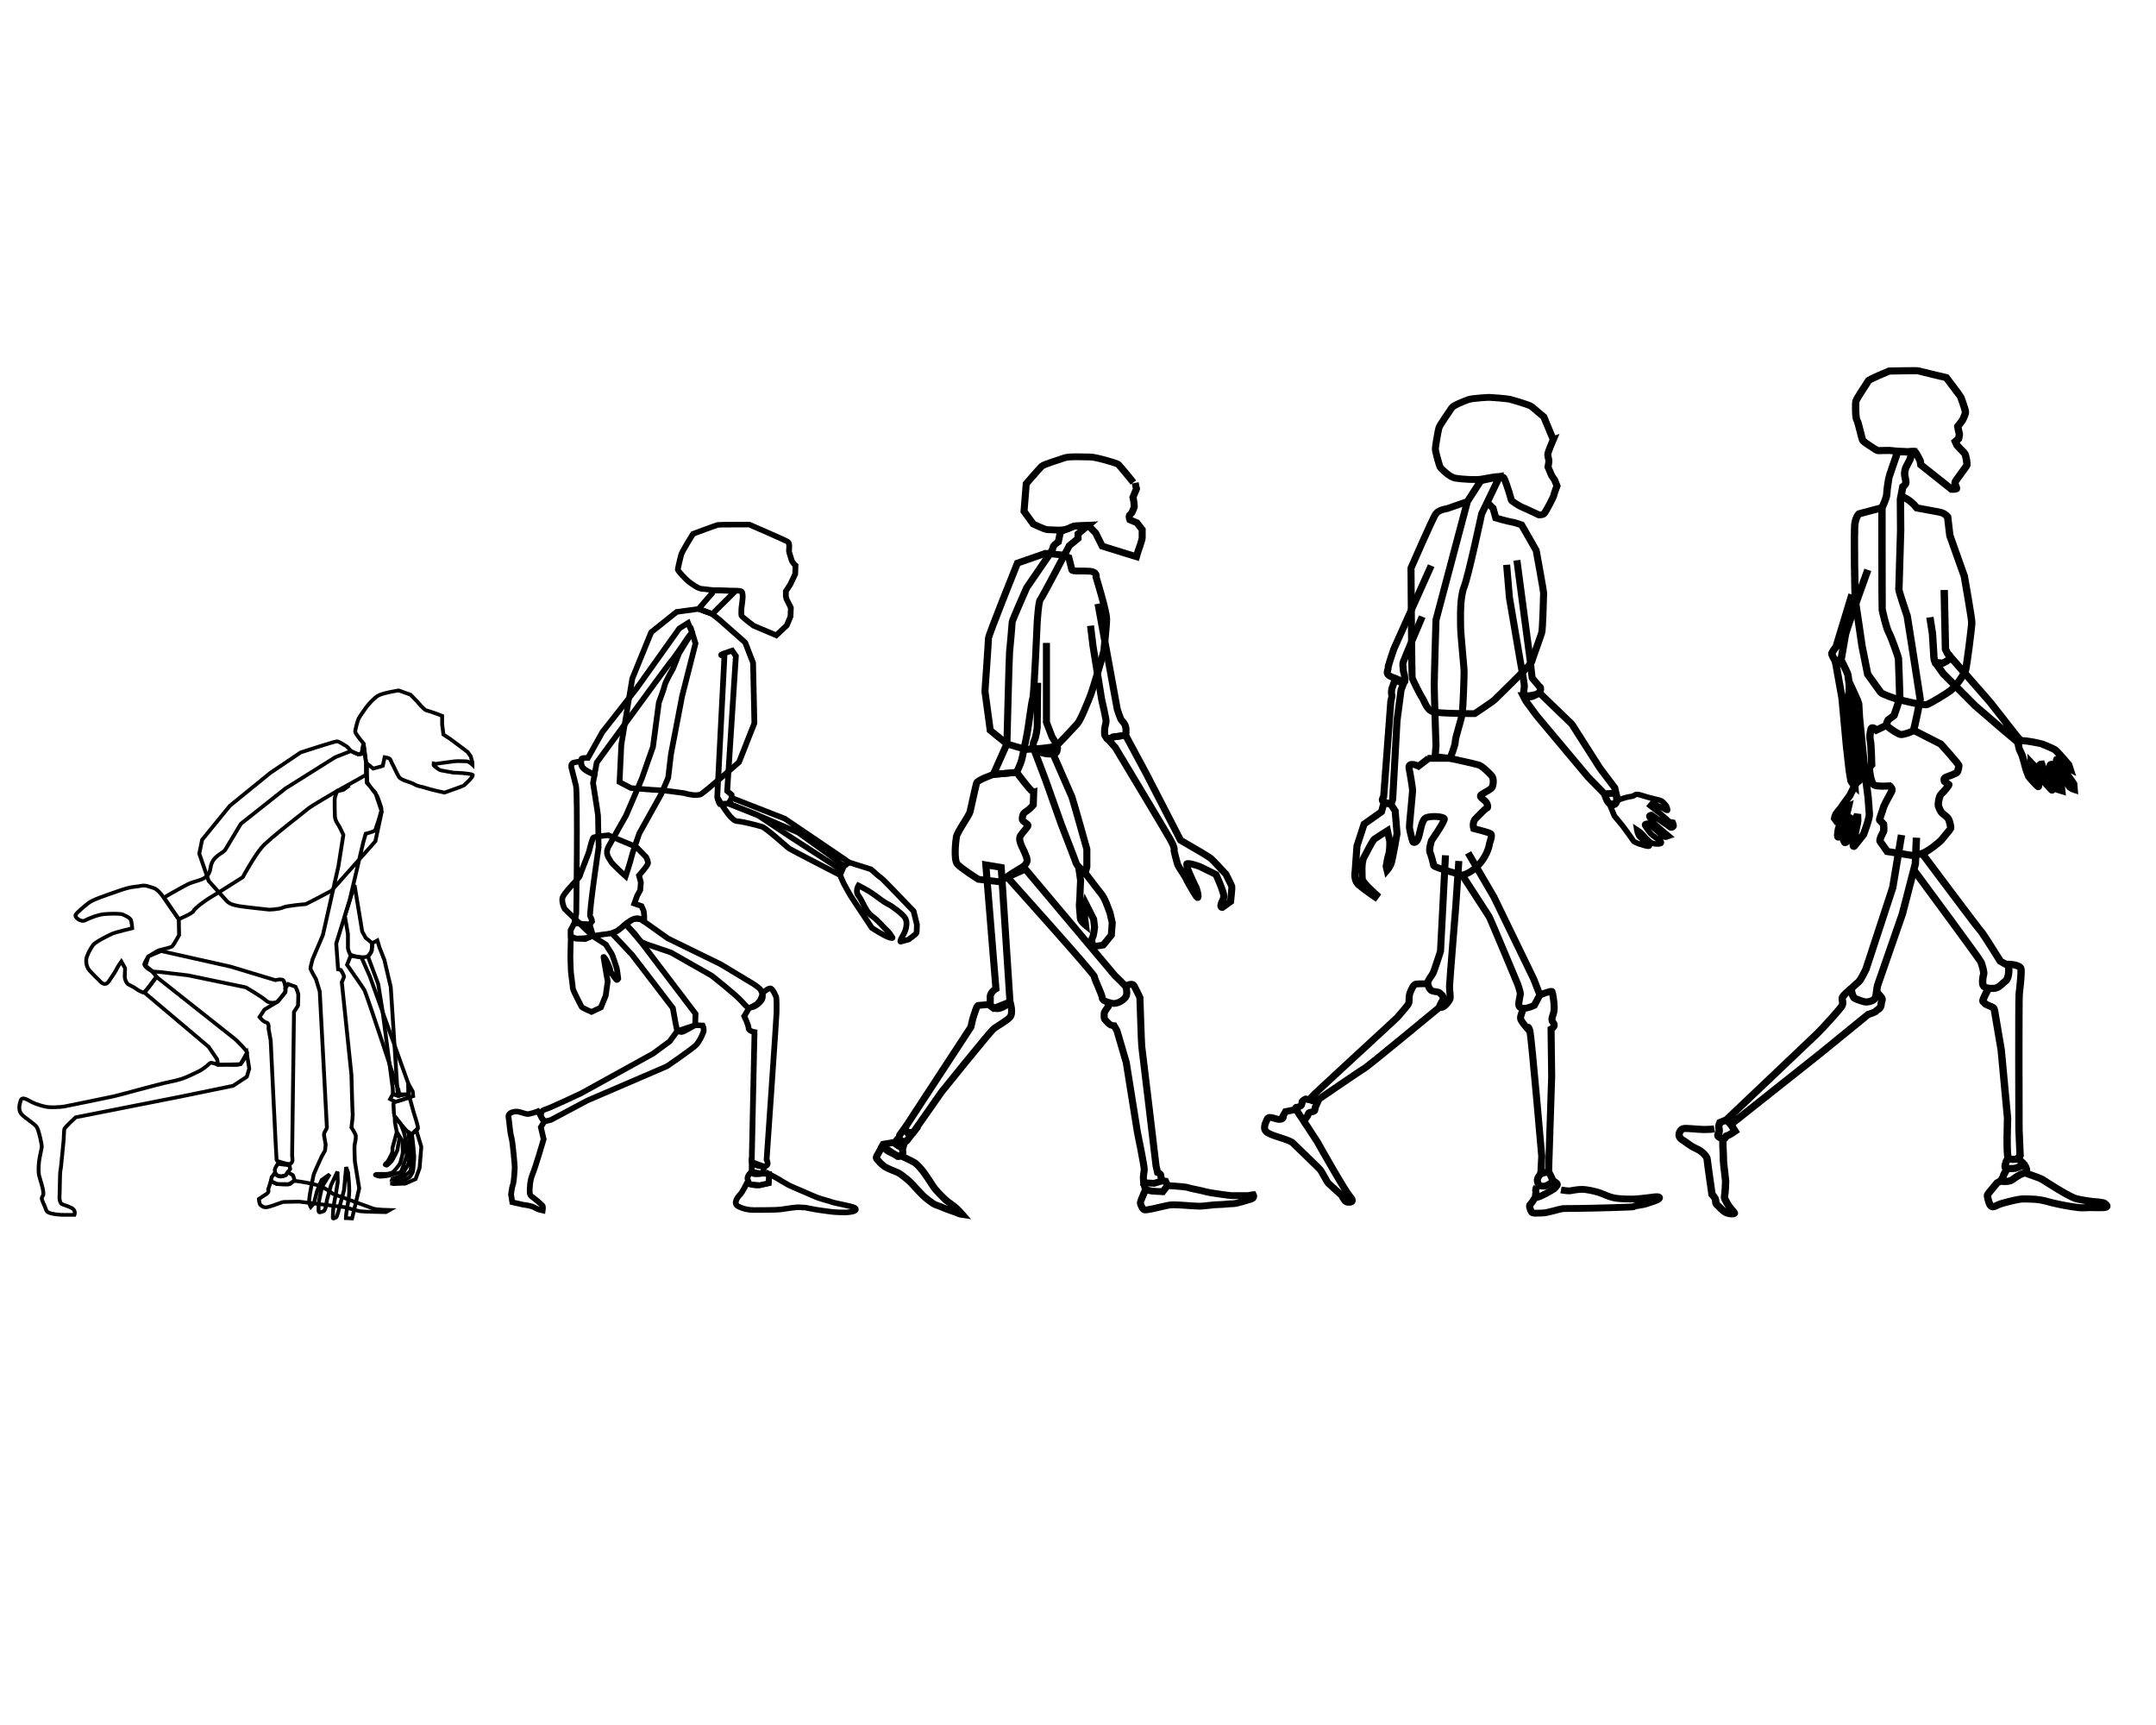 <?xml version="1.0" encoding="UTF-8" standalone="no"?>
<svg
   xmlns:dc="http://purl.org/dc/elements/1.1/"
   xmlns:cc="http://creativecommons.org/ns#"
   xmlns:rdf="http://www.w3.org/1999/02/22-rdf-syntax-ns#"
   xmlns:svg="http://www.w3.org/2000/svg"
   xmlns="http://www.w3.org/2000/svg"
   xmlns:sodipodi="http://sodipodi.sourceforge.net/DTD/sodipodi-0.dtd"
   xmlns:inkscape="http://www.inkscape.org/namespaces/inkscape"
   width="500mm"
   height="400mm"
   viewBox="0 0 500 400"
   version="1.1"
   id="svg8"
   inkscape:version="1.0.2 (e86c870879, 2021-01-15, custom)"
   sodipodi:docname="evolution.svg">
  <defs
     id="defs2" />
  <sodipodi:namedview
     id="base"
     pagecolor="#ffffff"
     bordercolor="#666666"
     borderopacity="1.0"
     inkscape:pageopacity="0.0"
     inkscape:pageshadow="2"
     inkscape:zoom="0.2409446"
     inkscape:cx="455.26454"
     inkscape:cy="442.47941"
     inkscape:document-units="mm"
     inkscape:current-layer="layer1"
     inkscape:document-rotation="0"
     showgrid="false"
     inkscape:window-width="1920"
     inkscape:window-height="1017"
     inkscape:window-x="-8"
     inkscape:window-y="-8"
     inkscape:window-maximized="1" />
  <g
     inkscape:label="Layer 1"
     inkscape:groupmode="layer"
     id="layer1">
    <g
       id="g1313">
      <g
         id="g1181"
         style="stroke-width:1.2;stroke-miterlimit:4;stroke-dasharray:none"
         transform="matrix(0.742,0,0,0.717,88.991,46.132)">
        <path
           style="fill:none;stroke:#000000;stroke-width:1.2;stroke-linecap:butt;stroke-linejoin:miter;stroke-miterlimit:4;stroke-dasharray:none;stroke-opacity:1"
           d="m -10.968,189.849 -3.591,1.747 1.941,-0.485 1.941,-1.456 -1.941,1.359 -1.844,0.388 c 0,0 -0.874,1.65 -0.874,3.009 0,1.359 0,4.077 0.097,5.435 0.097,1.359 0.971,2.329 1.456,3.3 0.485,0.971 1.165,2.524 1.165,2.524 l -1.553,10.191 -4.853,22.227 -3.203,7.765 c 0,0 -0.679,2.621 -0.679,3.009 0,0.388 1.747,3.494 1.747,3.494 l 1.165,3.979 c 0,0 2.232,43.58 2.232,43.968 0,0.388 -0.485,0.971 -0.776,1.65 -0.291,0.679 0,1.553 0,1.553 l 0.388,2.329 -0.194,1.941 -1.068,1.941 c 0,0 -2.232,5.047 -2.426,5.629 -0.194,0.582 -1.359,6.794 -1.456,8.25 -0.097,1.456 0.485,2.427 0.485,2.427 l 0.971,-1.165 c 0,0 0.874,-3.494 0.971,-3.882 0.097,-0.388 1.456,-3.688 1.456,-3.688 l 2.524,-1.844 -2.426,4.077 c 0,0 -0.485,2.621 -0.776,3.882 -0.291,1.262 -0.291,2.524 -0.291,3.688 0,1.165 0.776,0.485 1.553,0.291 0.776,-0.194 1.068,-3.591 1.068,-3.591 l 1.262,-4.756 2.038,-4.465 0.097,3.3 c 0,0 -0.485,3.106 -0.582,3.785 -0.097,0.679 -0.485,2.815 -0.679,3.785 -0.194,0.971 -0.291,3.3 -0.291,3.979 0,0.679 0.582,0.097 0.971,0 0.388,-0.097 1.068,-3.203 1.068,-3.203 l 1.456,-5.629 0.679,-7.474 0.582,1.747 c 0,0 0.388,3.688 0.388,5.824 0,2.135 -0.485,4.465 -0.776,6.309 -0.291,1.844 -0.291,2.621 -0.291,2.621 l 1.941,0.097 2.232,-9.706 -1.359,-8.735 c 0,0 -0.194,-4.756 -0.097,-5.241 0.097,-0.485 0.485,-2.232 0.388,-3.009 -0.097,-0.776 -1.359,-2.718 -1.359,-2.718 0,0 0.485,-3.785 0.388,-4.368 -0.097,-0.582 -0.388,-12.618 -0.388,-12.618 L -13.103,253.327 c 0,0 0.582,-1.359 0.679,-1.747 0.097,-0.388 -0.971,-2.232 -0.971,-2.232 l -0.874,-0.194 -0.582,-8.347 4.174,-13.88 4.271,-18.83 0.776,-2.815 c 0,0 1.553,-0.388 2.427,-0.776 0.874,-0.388 0.776,-1.359 1.068,-1.941 0.291,-0.582 1.456,-4.853 1.456,-5.241 0,-0.388 -1.068,-3.397 -1.068,-3.397 0,0 -0.194,-0.582 -0.388,-0.971 -0.194,-0.388 -2.912,-3.882 -3.009,-4.368 -0.097,-0.485 -0.097,-6.018 -0.097,-6.018 l 1.941,1.65 2.135,-0.582 0.874,-0.291 0.582,-2.815 c 0,0 1.356,0.21 1.631,0.553 0.275,0.343 0.515,1.235 0.858,1.819 0.343,0.583 1.27,2.814 1.956,3.981 0.686,1.167 3.535,1.613 4.804,2.402 1.27,0.789 2.231,0.686 3.603,1.201 1.373,0.515 5.834,1.51 5.834,1.51 0,0 5.902,-2.128 6.108,-2.333 0.206,-0.206 1.407,-1.441 1.647,-1.647 0.24,-0.206 1.201,-1.51 1.167,-1.647 -0.034,-0.137 -0.377,-0.24 -0.686,-0.343 -0.309,-0.103 -1.75,-0.24 -2.642,-0.343 -0.892,-0.103 -2.333,-0.103 -2.745,-0.137 -0.412,-0.034 -3.123,-0.618 -3.843,-0.721 -0.721,-0.103 -1.819,-1.167 -2.162,-1.407 -0.343,-0.24 -0.24,-0.858 -0.24,-0.858 l 0.652,0.137 c 0,0 4.633,-0.686 5.868,-0.824 1.235,-0.137 2.883,0 3.706,0 0.824,0 1.922,1.098 1.922,1.098 v -0.686 l -0.549,-2.059 -0.961,-1.373 -5.491,-4.255 -2.059,-1.373 -0.412,-3.294 v -2.745 l -0.961,-0.412 c 0,0 -3.294,-1.235 -3.981,-1.373 -0.686,-0.137 -2.745,-2.745 -2.745,-2.745 l -2.196,-2.333 -3.706,-1.373 c 0,0 -5.216,0.824 -6.589,1.784 -1.373,0.961 -2.883,2.745 -3.569,3.706 -0.686,0.961 -2.059,3.02 -2.333,3.569 -0.275,0.549 -1.098,3.569 -1.098,4.255 0,0.686 2.608,3.843 2.608,3.843 l -0.583,3.363 -1.098,0.137 c 0,0 -2.196,-0.961 -2.402,-1.27 -0.206,-0.309 -1.167,-1.373 -1.579,-1.544 -0.412,-0.172 -1.956,-1.407 -2.711,-1.373 -0.755,0.034 -11.256,3.569 -11.256,3.569 l -9.54,6.657 -12.628,10.638 -8.648,10.981 -0.892,4.461 2.951,8.854 c 0,0 4.461,5.147 5.628,6.451 1.167,1.304 3.02,1.441 3.775,1.647 0.755,0.206 9.471,1.167 9.471,1.167 0,0 3.157,-0.069 4.324,-0.686 1.167,-0.618 7.138,-1.098 7.138,-1.098 0,0 3.294,-1.716 3.637,-1.922 0.343,-0.206 4.392,-2.402 4.392,-2.402 l 13.726,-15.991 1.99,-9.608 -1.99,-6.108 -2.677,-3.226 -0.206,-6.314 -0.824,-6.383"
           id="path847"
           sodipodi:nodetypes="ccccccsssccccsccssccccssccscccsssccccssscccccssccccsscsccsccccccssscsscccccssssscssssssssccsscccccccccscccsssscccsssccccccsscscsccccccc" />
        <path
           style="fill:none;stroke:#000000;stroke-width:1.2;stroke-linecap:butt;stroke-linejoin:miter;stroke-miterlimit:4;stroke-dasharray:none;stroke-opacity:1"
           d="m -15.141,180.532 -15.53,10.094 -13.977,11.453 c 0,0 -4.077,6.988 -4.853,8.347 -0.776,1.359 -4.119,1.879 -4.659,6.018 -0.54,4.139 -4.271,3.688 -7.182,5.241 -2.912,1.553 -7.377,4.271 -7.377,4.271 l 4.659,6.988 c 0,0 4.465,-1.941 4.659,-2.718 0.194,-0.776 4.077,-3.688 5.435,-4.465 1.359,-0.776 9.9,-6.406 9.9,-6.406 0,0 3.494,-6.6 5.824,-9.512 2.329,-2.912 13.783,-11.841 14.559,-12.618 0.776,-0.776 9.221,-5.824 9.221,-5.824 l 8.903,-5.136 0.069,-3.775 -0.824,-6.383 -0.583,3.363 -1.098,0.137 -2.299,-1.029 z"
           id="path849" />
        <path
           style="fill:none;stroke:#000000;stroke-width:1.2;stroke-linecap:butt;stroke-linejoin:miter;stroke-miterlimit:4;stroke-dasharray:none;stroke-opacity:1"
           d="m -68.718,225.956 c 0,0 -1.844,-2.718 -3.203,-3.106 -1.359,-0.388 -2.426,-1.068 -4.077,-0.679 -1.65,0.388 -2.524,0 -6.988,1.65 -4.465,1.65 -7.862,2.718 -9.415,3.979 -1.553,1.262 -3.397,2.912 -3.882,3.688 -0.485,0.776 1.65,2.524 2.912,1.844 1.262,-0.679 3.979,-1.844 6.018,-2.038 2.038,-0.194 5.144,-0.194 5.727,0.097 0.582,0.291 2.329,0.971 2.621,1.844 0.291,0.874 0.388,2.621 0.388,2.621 0,0 -5.435,1.359 -6.406,1.844 -0.971,0.485 -5.047,2.524 -5.824,3.591 -0.776,1.068 -2.038,3.494 -2.135,4.659 -0.097,1.165 0.194,2.329 0.679,3.106 0.485,0.776 3.494,3.785 3.494,3.785 0,0 1.553,2.135 2.815,0.291 1.262,-1.844 2.329,-3.591 2.621,-4.271 0.291,-0.679 1.359,-2.232 1.359,-2.232 l 1.165,2.135 c 0,0 -0.097,2.426 -0.097,2.912 0,0.485 0.388,1.65 0.874,2.135 0.485,0.485 1.747,0.874 2.718,1.65 0.971,0.776 1.359,0.776 2.038,1.165 0.679,0.388 4.271,-5.047 4.271,-5.047 0,0 -0.874,-1.553 -1.941,-2.135 -1.068,-0.582 -1.747,-1.456 -1.844,-1.844 -0.097,-0.388 1.262,-2.621 1.262,-2.621 0,0 2.815,-1.844 3.397,-2.038 0.582,-0.194 3.591,-0.776 4.077,-1.262 0.485,-0.485 2.135,-3.591 2.135,-3.591 l -0.097,-5.144 z"
           id="path851" />
        <path
           style="fill:none;stroke:#000000;stroke-width:1.2;stroke-linecap:butt;stroke-linejoin:miter;stroke-miterlimit:4;stroke-dasharray:none;stroke-opacity:1"
           d="m -74.736,256.724 19.994,17.471 2.621,3.979 0.388,1.844 c 0,0 1.844,0 3.106,0 1.262,0 3.397,0.291 3.979,-0.388 0.582,-0.679 1.941,-2.718 1.941,-3.494 0,-0.776 -3.688,-4.368 -3.688,-4.368 l -24.653,-20.188 z"
           id="path853" />
        <path
           style="fill:none;stroke:#000000;stroke-width:1.2;stroke-linecap:butt;stroke-linejoin:miter;stroke-miterlimit:4;stroke-dasharray:none;stroke-opacity:1"
           d="m -51.733,280.018 c 0,0 -2.135,-0.874 -2.524,-0.582 -0.388,0.291 -1.844,1.941 -4.174,3.009 -2.329,1.068 -3.785,2.135 -8.056,3.009 -4.271,0.874 -16.015,4.368 -17.859,4.756 -1.844,0.388 -14.365,3.106 -15.53,3.3 -1.165,0.194 -4.174,0.388 -5.629,0.097 -1.456,-0.291 -3.203,-0.874 -4.368,-1.456 -1.165,-0.582 -3.106,-2.135 -3.591,-0.582 -0.485,1.553 -0.776,3.203 0.291,4.465 1.068,1.262 4.077,3.009 4.756,4.174 0.679,1.165 1.553,5.629 1.553,6.212 0,0.582 -0.776,3.785 -0.874,4.95 -0.097,1.165 -0.291,3.3 0.097,4.756 0.388,1.456 1.165,3.688 1.262,5.338 0.097,1.65 -1.165,0.776 0,3.3 1.165,2.524 0.582,2.912 2.718,3.397 2.135,0.485 3.882,0.388 4.853,0.388 0.971,0 2.135,0 2.135,0 0,0 0.582,-1.456 -0.874,-2.232 -1.456,-0.776 -3.009,-1.068 -3.3,-1.456 -0.291,-0.388 -0.582,-1.359 -0.485,-2.232 0.097,-0.874 0.097,-7.959 0.291,-8.444 0.194,-0.485 0.874,-9.027 0.971,-9.512 0.097,-0.485 0.097,-3.494 0.291,-3.979 0.194,-0.485 3.494,-3.688 3.494,-3.688 l 32.321,-6.6 16.888,-3.591 4.271,-2.912 0.776,-2.621 -0.776,-5.047 -1.941,3.591 z"
           id="path857" />
        <path
           style="fill:none;stroke:#000000;stroke-width:1.2;stroke-linecap:butt;stroke-linejoin:miter;stroke-miterlimit:4;stroke-dasharray:none;stroke-opacity:1"
           d="m -69.592,243.232 21.741,5.047 13.977,4.368 c 0,0 2.038,-0.582 2.524,0.097 0.485,0.679 0.776,3.106 0.679,3.494 -0.097,0.388 -2.524,3.397 -2.524,3.397 0,0 -2.135,0.971 -3.591,-0.388 -1.456,-1.359 -6.309,-4.271 -6.309,-4.271 l -18.053,-3.882 -8.735,-1.068 -2.329,-0.194 -2.232,-1.844 0.874,-3.009 z"
           id="path859" />
        <path
           style="fill:none;stroke:#000000;stroke-width:1.2;stroke-linecap:butt;stroke-linejoin:miter;stroke-miterlimit:4;stroke-dasharray:none;stroke-opacity:1"
           d="m -30.768,255.365 0.874,-1.456 2.329,0.874 c 0,0 0.874,1.844 0.874,2.718 0,0.874 -0.097,3.397 -0.097,3.397 l -1.262,2.038 -0.582,46.298 0.097,1.359 c 0,0 0.291,2.038 -2.038,1.359 -2.329,-0.679 -2.815,-0.776 -2.912,-1.165 -0.097,-0.388 -1.844,-38.63 -1.844,-38.63 l -0.679,-3.882 c 0,0 0.291,-1.747 -0.679,-1.941 -0.971,-0.194 -2.135,-1.747 -2.135,-1.747 l 1.553,-2.426 4.077,-2.524 2.427,-3.009 z"
           id="path861" />
        <path
           style="fill:none;stroke:#000000;stroke-width:1.2;stroke-linecap:butt;stroke-linejoin:miter;stroke-miterlimit:4;stroke-dasharray:none;stroke-opacity:1"
           d="m -33.149,312.069 c 0,0 -0.892,1.51 -0.892,1.784 0,0.275 -0.069,1.373 0.892,2.059 0.961,0.686 2.539,-0.206 2.539,-0.206 l 1.373,-1.99 -0.206,-1.167 z"
           id="path863" />
        <path
           style="fill:none;stroke:#000000;stroke-width:1.2;stroke-linecap:butt;stroke-linejoin:miter;stroke-miterlimit:4;stroke-dasharray:none;stroke-opacity:1"
           d="m -34.247,315.294 -0.755,1.029 -0.275,1.373 1.922,0.892 c 0,0 3.432,0.343 3.843,0.069 0.412,-0.275 1.579,-1.098 1.579,-1.441 0,-0.343 -0.48,-1.51 -0.48,-1.51 l -1.579,-0.927 -0.618,0.927 c -1.918,0.761 -2.679,0.048 -3.637,-0.412 z"
           id="path865"
           sodipodi:nodetypes="ccccsscccc" />
        <path
           style="fill:none;stroke:#000000;stroke-width:1.2;stroke-linecap:butt;stroke-linejoin:miter;stroke-miterlimit:4;stroke-dasharray:none;stroke-opacity:1"
           d="m -35.277,317.697 -0.83,2.601 c 0,0 0.388,0.874 -0.485,1.456 -0.874,0.582 -2.426,1.65 -2.426,1.65 0,0 0.097,1.844 0.679,2.135 0.582,0.291 0.776,0.874 2.524,0.388 1.747,-0.485 3.979,-1.553 4.659,-1.553 0.679,0 4.659,-0.097 4.659,-0.097 l 14.656,1.844 c 0,0 3.203,1.068 4.465,1.262 1.262,0.194 8.056,0.291 8.056,0.291 L 1.844,326.995 c 0,0 -4.174,-0.097 -5.144,-0.485 -0.971,-0.388 -12.618,-4.756 -12.618,-4.756 0,0 -1.068,-1.068 -3.397,-2.232 -2.329,-1.165 -7.668,-1.844 -7.668,-1.844 l -1.019,-0.152 -1.373,1.064 h -3.981 z"
           id="path867" />
        <path
           style="fill:none;stroke:#000000;stroke-width:1.2;stroke-linecap:butt;stroke-linejoin:miter;stroke-miterlimit:4;stroke-dasharray:none;stroke-opacity:1"
           d="M -35.277,317.697 Z"
           id="path869" />
        <path
           style="fill:none;stroke:#000000;stroke-width:1.2;stroke-linecap:butt;stroke-linejoin:miter;stroke-miterlimit:4;stroke-dasharray:none;stroke-opacity:1"
           d="m -9.128,221.887 2.402,15.03 1.098,2.059 2.059,1.716 -0.206,2.471 c 0,0 -0.549,2.059 -2.539,2.059 -1.99,0 -3.981,-0.618 -4.187,-0.961 -0.206,-0.343 -0.686,-1.51 -0.686,-2.059 0,-0.549 0,-4.461 0,-4.461 l -0.961,-5.834 z"
           id="path871" />
        <path
           style="fill:none;stroke:#000000;stroke-width:1.2;stroke-linecap:butt;stroke-linejoin:miter;stroke-miterlimit:4;stroke-dasharray:none;stroke-opacity:1"
           d="m -10.363,244.81 -1.098,2.883 c 0,0 4.804,7.069 5.422,8.167 0.618,1.098 9.952,30.473 9.952,30.473 l 0.686,1.784 c 0,0 0.137,1.029 0.275,1.304 0.137,0.275 2.883,0.137 2.883,0.137 l -0.069,-3.432 -12.011,-34.659 -2.608,-6.108 z"
           id="path873" />
        <path
           style="fill:none;stroke:#000000;stroke-width:1.2;stroke-linecap:butt;stroke-linejoin:miter;stroke-miterlimit:4;stroke-dasharray:none;stroke-opacity:1"
           d="m -4.873,245.153 3.157,8.785 1.304,8.373 3.226,25.325 0.069,1.853 1.51,0.549 -2.196,-35.139 -1.99,-8.785 -1.51,-3.981 -0.686,-2.333 -1.579,0.892 -0.206,2.471 z"
           id="path875" />
        <path
           style="fill:none;stroke:#000000;stroke-width:1.2;stroke-linecap:butt;stroke-linejoin:miter;stroke-miterlimit:4;stroke-dasharray:none;stroke-opacity:1"
           d="m 2.883,289.489 -0.892,1.647 c 0,0 1.373,0.824 1.99,0.755 0.618,-0.069 5.216,-1.716 5.216,-1.716 l -0.137,-1.51 -1.373,-2.539 0.069,3.432 -3.363,0.48 z"
           id="path877" />
        <path
           style="fill:none;stroke:#000000;stroke-width:1.2;stroke-linecap:butt;stroke-linejoin:miter;stroke-miterlimit:4;stroke-dasharray:none;stroke-opacity:1"
           d="m 3.02,292.234 c 0,0 0.137,3.912 0.275,4.187 0.137,0.275 2.745,3.637 2.745,3.637 0,0 2.196,2.677 2.608,2.402 0.412,-0.275 1.99,-1.235 2.059,-1.922 0.069,-0.686 -1.373,-5.216 -1.373,-5.216 l -1.27,-4.77 -4.187,1.407 -1.064,0.309"
           id="path879" />
        <path
           style="fill:none;stroke:#000000;stroke-width:1.2;stroke-linecap:butt;stroke-linejoin:miter;stroke-miterlimit:4;stroke-dasharray:none;stroke-opacity:1"
           d="m 10.143,301.032 1.601,5.532 -0.534,6.843 -1.262,3.591 -3.203,1.456 -3.688,0.146 -0.922,-0.194 c 0,0 1.504,-0.34 1.699,-0.388 0.194,-0.049 2.378,-0.485 2.766,-0.776 0.388,-0.291 1.407,-0.679 1.65,-1.068 0.243,-0.388 0.825,-1.31 0.874,-1.601 0.049,-0.291 0.146,-0.874 0.194,-1.747 0.049,-0.874 0.243,-2.281 0.194,-3.349 C 9.463,308.408 9.172,305.739 9.124,305.108 9.075,304.477 8.784,302.439 8.784,302.439 Z"
           id="path881" />
        <path
           style="fill:none;stroke:#000000;stroke-width:1.2;stroke-linecap:butt;stroke-linejoin:miter;stroke-miterlimit:4;stroke-dasharray:none;stroke-opacity:1"
           d="m 3.494,298.508 c 0,0 0.485,3.203 0.728,3.494 0.243,0.291 1.65,2.766 1.65,2.766 0,0 0.097,3.154 0.097,3.543 0,0.388 -0.631,2.912 -0.825,3.494 -0.194,0.582 -2.038,2.766 -2.232,2.912 -0.194,0.146 -1.456,0.582 -2.038,0.582 -0.582,0 -3.203,0 -3.203,0 0,0 -0.728,0.291 -0.243,0.534 0.485,0.243 1.019,0.388 1.31,0.388 0.291,0 1.844,-0.049 2.912,-0.34 1.068,-0.291 3.446,-0.971 3.737,-1.31 0.291,-0.34 1.796,-4.999 1.796,-5.241 0,-0.243 -0.194,-4.368 -0.194,-4.368 0,0 -0.582,-2.912 -0.728,-3.252 -0.146,-0.34 -0.922,-2.524 -0.922,-2.524 L 3.446,296.858 Z"
           id="path883" />
        <path
           style="fill:none;stroke:#000000;stroke-width:1.2;stroke-linecap:butt;stroke-linejoin:miter;stroke-miterlimit:4;stroke-dasharray:none;stroke-opacity:1"
           d="m 4.028,302.002 -1.31,4.95 c 0,0 0.097,0.776 -0.049,1.407 -0.146,0.631 -1.456,2.96 -1.456,2.96 0,0 -0.922,0.776 -0.922,0.971 0,0.194 0.631,0.534 0.874,0.243 0.243,-0.291 1.165,-1.019 1.504,-1.601 0.34,-0.582 1.65,-3.154 1.65,-3.543 0,-0.388 0.679,-3.882 0.679,-3.882 z"
           id="path885" />
        <path
           style="fill:none;stroke:#000000;stroke-width:1.2;stroke-linecap:butt;stroke-linejoin:miter;stroke-miterlimit:4;stroke-dasharray:none;stroke-opacity:1"
           d="m 7.716,301.76 0.437,4.465 c 0,0 -0.097,3.106 -0.097,3.3 0,0.194 -0.194,2.087 -0.291,2.378 -0.097,0.291 -1.213,2.329 -1.407,2.621 -0.194,0.291 -0.388,0.971 -1.262,1.456 -0.874,0.485 -2.378,0.874 -2.378,0.874 l -0.097,0.291 c 0,0 0.971,0 1.456,-0.146 0.485,-0.146 2.232,-0.776 2.427,-0.971 0.194,-0.194 1.796,-1.407 1.844,-1.796 0.049,-0.388 0.437,-3.203 0.437,-3.494 0,-0.291 -0.146,-4.028 -0.146,-4.222 0,-0.194 0.146,-4.077 0.146,-4.077 z"
           id="path887" />
      </g>
      <g
         id="g1159"
         style="stroke-width:1.8;stroke-miterlimit:4;stroke-dasharray:none"
         transform="matrix(0.742,0,0,0.717,88.991,46.132)">
        <path
           style="fill:none;stroke:#000000;stroke-width:1.8;stroke-linecap:butt;stroke-linejoin:miter;stroke-miterlimit:4;stroke-dasharray:none;stroke-opacity:1"
           d="m 145.362,214.543 6.932,2.265 c 0,0 2.814,2.608 3.294,2.883 0.48,0.275 10.02,10.638 10.02,10.638 l 1.029,4.324 c 0,0 0,2.333 -0.137,2.745 -0.137,0.412 -2.471,2.128 -2.471,2.128 l -2.471,0.686 c 0,0 -0.275,-0.069 0.137,-0.892 0.412,-0.824 1.098,-1.99 1.373,-2.883 0.275,-0.892 0.618,-2.608 -0.069,-3.843 -0.686,-1.235 -3.981,-3.843 -5.491,-4.598 -1.51,-0.755 -3.088,-2.196 -4.736,-3.363 -1.647,-1.167 -4.392,-2.608 -4.392,-2.608 0,0 -1.098,1.922 0,3.294 1.098,1.373 2.265,5.216 4.187,6.589 1.922,1.373 3.706,3.706 4.187,4.118 0.48,0.412 1.647,1.716 1.784,2.128 0.137,0.412 1.235,1.235 -0.412,0.755 -1.647,-0.48 -5.559,-3.157 -5.559,-3.157 0,0 -6.314,-9.883 -6.589,-10.295 -0.275,-0.412 -2.265,-4.187 -2.265,-4.187 l -1.098,-2.608 0.595,-1.538 0.64,-1.345 z"
           id="path907" />
        <g
           id="g1135"
           style="stroke-width:1.8;stroke-miterlimit:4;stroke-dasharray:none">
          <path
             style="fill:none;stroke:#000000;stroke-width:1.8;stroke-linecap:butt;stroke-linejoin:miter;stroke-miterlimit:4;stroke-dasharray:none;stroke-opacity:1"
             d="m 128.605,121.325 0.097,-2.815 c 0,0 -0.971,-0.776 -1.262,-1.844 -0.291,-1.068 -0.776,-2.426 -0.776,-2.815 0,-0.388 0.291,-2.426 -0.291,-2.912 -0.582,-0.485 -12.133,-5.629 -12.133,-5.629 0,0 -9.318,0 -9.803,0.097 -0.485,0.097 -7.765,2.912 -7.765,2.912 0,0 -3.397,5.629 -3.688,6.697 -0.291,1.068 -1.068,4.465 -1.068,4.853 0,0.388 2.621,3.3 3.397,3.882 0.776,0.582 2.815,2.232 3.979,2.329 1.165,0.097 2.329,0.291 3.3,0.388 0.971,0.097 2.232,0 3.494,0.097 1.262,0.097 3.979,0.097 3.979,0.097 0,0 1.844,0 1.941,0.485 0.097,0.485 0.194,0.679 0.194,1.553 0,0.874 -0.388,3.591 -0.388,3.591 0,0 -0.097,1.941 0,2.426 0.097,0.485 3.785,3.3 3.785,3.3 l 7.085,3.106 3.3,-3.203 1.165,-2.912 0.097,-2.815 -1.359,-2.815 -0.194,-0.874 v -1.65 l 1.359,-2.135 z"
             id="path889" />
          <path
             style="fill:none;stroke:#000000;stroke-width:1.8;stroke-linecap:butt;stroke-linejoin:miter;stroke-miterlimit:4;stroke-dasharray:none;stroke-opacity:1"
             d="m 102.689,127.44 -4.271,5.144 4.271,1.65 7.182,-7.377 -6.794,-0.291 z"
             id="path891" />
          <path
             style="fill:none;stroke:#000000;stroke-width:1.8;stroke-linecap:butt;stroke-linejoin:miter;stroke-miterlimit:4;stroke-dasharray:none;stroke-opacity:1"
             d="m 98.419,132.584 -6.864,0.973 -7.961,6.589 -5.902,14.962 -3.432,21.413 -0.549,12.079 3.569,1.922 c 0,0 7.412,0.686 8.785,0.686 1.373,0 7.824,0.961 7.824,0.961 0,0 3.843,1.235 5.353,0.275 1.51,-0.961 11.805,-10.295 11.805,-10.295 l 4.804,-12.628 -0.412,-19.491 -2.471,-6.589 -7.961,-7.275 -2.317,-1.931 z"
             id="path893" />
          <path
             style="fill:none;stroke:#000000;stroke-width:1.8;stroke-linecap:butt;stroke-linejoin:miter;stroke-miterlimit:4;stroke-dasharray:none;stroke-opacity:1"
             d="m 92.378,138.911 -13.315,19.354 -10.707,14.138 -4.53,8.373 c 0,0 -2.059,-0.137 -2.059,0.412 0,0.549 -0.549,2.059 0.961,3.294 1.51,1.235 3.157,1.647 3.157,1.647 l 0.686,-3.843 15.236,-21.55 c 0,0 7.824,-11.118 8.373,-11.667 0.549,-0.549 4.941,-7.275 4.941,-7.275 l 1.235,-1.647 -1.235,-3.02 z"
             id="path895" />
          <path
             style="fill:none;stroke:#000000;stroke-width:1.8;stroke-linecap:butt;stroke-linejoin:miter;stroke-miterlimit:4;stroke-dasharray:none;stroke-opacity:1"
             d="m 61.73,181.793 -2.329,0.485 c 0,0 -1.165,0.194 -0.679,1.941 0.485,1.747 0.776,3.3 1.359,5.532 0.582,2.232 0.097,41.348 0.097,41.348 l -0.582,3.106 4.756,0.485 0.776,-1.068 c 0,0 -0.097,-0.776 -0.582,-1.553 -0.485,-0.776 2.621,-22.421 2.621,-22.421 0,0 -0.194,-9.9 -0.194,-10.288 0,-0.388 -1.553,-10.482 -1.553,-10.482 l 0.468,-2.749 c -2.095,-1.02 -4.548,-1.824 -4.156,-4.336 z"
             id="path897"
             sodipodi:nodetypes="ccssccccscsccc" />
          <path
             style="fill:none;stroke:#000000;stroke-width:1.8;stroke-linecap:butt;stroke-linejoin:miter;stroke-miterlimit:4;stroke-dasharray:none;stroke-opacity:1"
             d="m 97.448,143.746 -4.174,16.985 -3.494,18.83 -0.874,7.668 -2.232,5.338 -6.794,12.618 c 0,0 -2.232,6.503 -2.426,7.571 -0.194,1.068 -1.844,6.309 -1.844,6.309 0,0 -4.465,-4.174 -4.659,-4.853 -0.194,-0.679 -2.038,-2.135 -0.679,-4.756 1.359,-2.621 5.435,-9.997 5.435,-9.997 0,0 4.95,-11.841 5.047,-12.23 0.097,-0.388 3.397,-9.997 3.397,-9.997 l 1.844,-14.365 c 0,0 1.65,-4.562 1.844,-5.629 0.194,-1.068 2.621,-5.435 2.621,-5.435 l 1.844,-4.853 4.055,-6.803 c 0,0 0,0 0,0 z"
             id="path899" />
          <path
             style="fill:none;stroke:#000000;stroke-width:1.8;stroke-linecap:butt;stroke-linejoin:miter;stroke-miterlimit:4;stroke-dasharray:none;stroke-opacity:1"
             d="m 110.066,147.822 -2.718,43.677 1.359,1.165 0.097,1.068 -0.971,1.844 c 0,0 -2.329,0.097 -2.718,0.097 -0.388,0 -0.874,-2.232 -0.874,-2.232 l 2.135,-43.289 0.097,-2.329 c 0,0 -1.844,-0.194 -0.582,-0.679 1.262,-0.485 3.009,-1.068 3.009,-1.068 z"
             id="path901" />
          <path
             style="fill:none;stroke:#000000;stroke-width:1.8;stroke-linecap:butt;stroke-linejoin:miter;stroke-miterlimit:4;stroke-dasharray:none;stroke-opacity:1"
             d="m 108.804,193.732 16.517,6.673 18.393,12.903 1.647,1.235 -1.51,1.235 -4.667,-3.706 -9.608,-7.138 -10.432,-4.667 -11.311,-4.692 z"
             id="path903" />
          <path
             style="fill:none;stroke:#000000;stroke-width:1.8;stroke-linecap:butt;stroke-linejoin:miter;stroke-miterlimit:4;stroke-dasharray:none;stroke-opacity:1"
             d="m 104.242,193.441 c 0,0 4.058,7.651 6.117,7.788 2.059,0.137 6.451,1.373 7.824,1.784 1.373,0.412 7.824,6.589 8.648,7.138 0.824,0.549 15.785,8.51 15.785,8.51 l 0.595,-1.538 -15.918,-10.677 -10.58,-7.279 -8.881,-3.591 -2.669,0.097 -0.922,-2.232"
             id="path905" />
          <path
             style="fill:none;stroke:#000000;stroke-width:1.8;stroke-linecap:butt;stroke-linejoin:miter;stroke-miterlimit:4;stroke-dasharray:none;stroke-opacity:1"
             d="m 59.595,234.206 -1.189,2.299 0.069,1.99 c 0,0 1.167,0.686 1.99,0.686 0.824,0 2.745,-0.137 3.02,-0.206 0.275,-0.069 1.716,-0.686 1.716,-1.167 0,-0.48 -0.849,-3.118 -0.849,-3.118 z"
             id="path909" />
          <path
             style="fill:none;stroke:#000000;stroke-width:1.8;stroke-linecap:butt;stroke-linejoin:miter;stroke-miterlimit:4;stroke-dasharray:none;stroke-opacity:1"
             d="m 65.269,238.358 4.118,2.745 c 0,0 1.373,2.196 1.784,2.883 0.412,0.686 1.51,4.324 1.647,4.804 0.137,0.48 0.48,3.363 0.48,3.363 0,0 -0.343,0.755 -0.618,0.343 -0.275,-0.412 -1.853,-2.402 -1.853,-2.951 0,-0.549 -0.412,-1.441 -0.824,-2.402 -0.412,-0.961 -1.373,-2.539 -1.304,-1.922 0.069,0.618 1.304,7.824 1.304,7.824 l -0.618,4.598 -1.51,3.843 -2.951,1.441 c 0,0 -3.02,-1.373 -3.088,-1.647 -0.069,-0.275 -2.745,-5.285 -2.745,-6.108 0,-0.824 -0.618,-4.804 -0.618,-5.628 0,-0.824 -0.137,-3.912 -0.137,-4.324 0,-0.412 0.137,-6.726 0.137,-6.726 l 1.373,0.686 3.088,0.206 z"
             id="path911" />
          <path
             style="fill:none;stroke:#000000;stroke-width:1.8;stroke-linecap:butt;stroke-linejoin:miter;stroke-miterlimit:4;stroke-dasharray:none;stroke-opacity:1"
             d="m 78.91,209.553 3.106,3.3 c 0,0 0.582,1.165 0.582,1.941 0,0.776 -2.815,3.979 -2.815,3.979 l 0.582,2.232 -0.194,2.524 -0.971,1.844 -0.874,2.524 2.232,0.776 c 0,0 0.291,0.679 0.582,1.359 0.291,0.679 0.291,2.621 0.291,3.009 0,0.388 -2.718,-0.679 -3.882,0.194 -1.165,0.874 -3.009,2.135 -3.3,2.524 -0.291,0.388 -2.621,1.747 -3.009,1.747 -0.388,0 -5.973,0.852 -5.973,0.852 l -8.683,-8.714 c 0,0 -0.874,-1.553 -0.776,-3.3 0.097,-1.747 5.435,-6.697 5.532,-7.474 0.097,-0.776 2.621,-6.891 2.912,-8.153 0.291,-1.262 0.971,-4.077 1.359,-4.271 0.388,-0.194 4.562,-0.679 4.562,-0.679 z"
             id="path913" />
          <path
             style="fill:none;stroke:#000000;stroke-width:1.8;stroke-linecap:butt;stroke-linejoin:miter;stroke-miterlimit:4;stroke-dasharray:none;stroke-opacity:1"
             d="m 71.242,237.409 6.406,7.085 12.715,17.18 0.776,4.465 0.582,3.009 c 0,0 1.068,0.291 1.456,0.291 0.388,0 4.174,-2.232 4.174,-2.232 l 0.097,-3.688 -19.024,-25.915 -2.815,-3.106 -2.718,2.329 z"
             id="path915" />
          <path
             style="fill:none;stroke:#000000;stroke-width:1.8;stroke-linecap:butt;stroke-linejoin:miter;stroke-miterlimit:4;stroke-dasharray:none;stroke-opacity:1"
             d="m 97.351,267.206 2.329,0.097 c 0,0 0.582,1.165 0.194,2.232 -0.388,1.068 -1.165,2.815 -2.135,3.979 -0.971,1.165 -9.221,6.988 -9.221,6.988 l -24.847,11.065 -11.453,6.309 -2.038,0.485 c 0,0 -1.359,-1.456 -1.068,-2.232 0.291,-0.776 0,-1.262 1.553,-1.747 1.553,-0.485 11.065,-5.144 11.065,-5.144 l 22.421,-12.812 5.241,-3.979 2.329,-3.3 v 0 z"
             id="path917" />
          <path
             style="fill:none;stroke:#000000;stroke-width:1.8;stroke-linecap:butt;stroke-linejoin:miter;stroke-miterlimit:4;stroke-dasharray:none;stroke-opacity:1"
             d="m 48.142,295.062 c 0,0 -2.621,1.068 -3.494,0.874 -0.874,-0.194 -1.941,-0.679 -2.815,-0.776 -0.874,-0.097 -3.106,0.194 -2.815,1.844 0.291,1.65 0.388,4.659 0.874,6.406 0.485,1.747 1.068,9.415 1.068,9.9 0,0.485 -0.291,4.95 -0.582,5.532 -0.291,0.582 -0.582,3.106 -0.582,3.106 l 0.388,2.524 c 0,0 2.815,0.679 3.3,0.776 0.485,0.097 2.621,0.291 3.688,0.971 1.068,0.679 2.524,0.971 2.524,0.971 0,0 0.194,-1.262 -0.097,-1.65 -0.291,-0.388 -2.524,-2.329 -3.106,-2.718 -0.582,-0.388 -0.874,-0.874 -0.874,-1.65 0,-0.776 0,-3.688 0.874,-5.727 0.874,-2.038 3.494,-11.356 3.494,-11.356 l -0.874,-3.882 1.068,-1.844 z"
             id="path919" />
          <path
             style="fill:none;stroke:#000000;stroke-width:1.8;stroke-linecap:butt;stroke-linejoin:miter;stroke-miterlimit:4;stroke-dasharray:none;stroke-opacity:1"
             d="m 80.754,233.235 8.056,5.921 16.5,8.347 10.288,6.406 c 0,0 2.135,1.456 2.232,1.941 0.097,0.485 1.068,1.553 0.485,2.912 -0.582,1.359 -2.524,2.718 -3.494,2.718 -0.971,0 -0.971,0.388 -2.815,-1.844 -1.844,-2.232 -9.512,-8.444 -9.512,-8.444 l -12.715,-7.474 -7.668,-2.718 -1.747,-0.776 -4.756,-5.727 c 2.074,-1.856 3.846,-2.508 5.144,-1.262 z"
             id="path921"
             sodipodi:nodetypes="ccccsssscccccc" />
          <path
             style="fill:none;stroke:#000000;stroke-width:1.8;stroke-linecap:butt;stroke-linejoin:miter;stroke-miterlimit:4;stroke-dasharray:none;stroke-opacity:1"
             d="m 118.607,256.627 c 0,0 1.747,-1.65 2.426,-1.262 0.679,0.388 1.262,1.941 1.553,2.524 0.291,0.582 0.194,3.979 0.194,5.241 0,1.262 -3.106,47.559 -3.106,47.559 0,0 1.262,2.329 -1.262,2.232 -2.524,-0.097 -3.397,-1.456 -3.397,-1.456 l 0.874,-42.027 c 0,0 -1.844,-0.291 -1.844,-1.262 0,-0.971 -1.359,-3.882 -1.359,-3.882 l 1.456,-2.524 2.426,-1.359 1.068,-1.262 z"
             id="path923" />
          <path
             style="fill:none;stroke:#000000;stroke-width:1.8;stroke-linecap:butt;stroke-linejoin:miter;stroke-miterlimit:4;stroke-dasharray:none;stroke-opacity:1"
             d="m 115.016,311.466 v 3.106 c 0,0 -0.097,0.874 1.262,0.874 1.359,0 2.135,-0.194 2.135,-0.194 l 0.485,-2.329 z"
             id="path925" />
          <path
             style="fill:none;stroke:#000000;stroke-width:1.8;stroke-linecap:butt;stroke-linejoin:miter;stroke-miterlimit:4;stroke-dasharray:none;stroke-opacity:1"
             d="m 115.016,314.571 c 0,0 -1.65,1.359 -1.262,2.524 0.388,1.165 0.485,1.65 1.165,1.747 0.679,0.097 1.941,0.485 3.203,0 1.262,-0.485 1.844,-0.097 2.135,-0.874 0.291,-0.776 0.194,-2.621 0.194,-2.621 l -2.038,-0.097 z"
             id="path927" />
          <path
             style="fill:none;stroke:#000000;stroke-width:1.8;stroke-linecap:butt;stroke-linejoin:miter;stroke-miterlimit:4;stroke-dasharray:none;stroke-opacity:1"
             d="m 113.366,318.551 c 0,0 -1.262,2.718 -1.941,3.397 -0.679,0.679 -2.426,2.912 -0.582,3.882 1.844,0.971 3.591,1.165 5.047,1.165 1.456,0 6.988,0 8.25,-0.194 1.262,-0.194 5.047,-0.874 6.212,-0.679 1.165,0.194 0.291,-0.194 2.912,0.388 2.621,0.582 4.271,0.679 6.018,0.971 1.747,0.291 4.077,0.291 4.95,0.291 0.874,0 2.232,-0.194 2.718,-0.388 0.485,-0.194 0.971,-0.679 0.194,-1.165 -0.776,-0.485 -6.309,-1.456 -7.182,-1.844 -0.874,-0.388 -3.397,-0.874 -5.435,-1.844 -2.038,-0.971 -6.891,-3.009 -7.959,-3.591 -1.068,-0.582 -3.494,-2.135 -3.494,-2.135 l -2.621,-1.456 -0.097,3.009 -2.621,0.582 z"
             id="path929" />
        </g>
      </g>
      <g
         id="g1113"
         style="stroke-width:2.2;stroke-miterlimit:4;stroke-dasharray:none"
         transform="matrix(0.742,0,0,0.717,88.991,46.132)">
        <path
           style="fill:none;stroke:#000000;stroke-width:2.2;stroke-linecap:butt;stroke-linejoin:miter;stroke-miterlimit:4;stroke-dasharray:none;stroke-opacity:1"
           d="m 234.309,91.692 c 0,0 -4.255,-5.491 -4.804,-5.902 -0.549,-0.412 -7,-2.333 -8.648,-2.333 -1.647,0 -6.726,-0.275 -8.099,0.275 -1.373,0.549 -6.451,2.059 -7.138,2.745 -0.686,0.686 -4.804,5.628 -4.804,5.628 l -0.686,8.922 2.883,4.118 c 0,0 3.294,1.647 4.255,1.784 0.961,0.137 0.961,0 2.608,0.137 1.647,0.137 3.294,-0.137 3.981,-0.412 0.686,-0.275 1.51,-0.961 2.745,-0.961 1.235,0 3.569,-0.137 3.569,-0.137 l 2.333,2.471 2.059,4.255 7.687,2.471 3.02,0.961 0.412,-1.51 c 0,0 1.373,-3.843 1.373,-4.667 0,-0.824 0,-2.608 0,-2.608 l -1.647,-2.196 -2.196,-0.961 c 0,0 -0.549,-1.373 0.137,-1.784 0.686,-0.412 1.235,-2.471 1.235,-2.471 l -0.137,-1.647 -0.275,-1.373 1.098,-2.745 -0.412,-1.922"
           id="path931" />
        <path
           style="fill:none;stroke:#000000;stroke-width:2.2;stroke-linecap:butt;stroke-linejoin:miter;stroke-miterlimit:4;stroke-dasharray:none;stroke-opacity:1"
           d="m 211.523,107.615 -0.686,3.294 c 0,0 -1.647,1.098 -1.647,1.784 0,0.686 -1.51,2.883 -1.51,2.883 l -6.726,10.158 c 0,0 -4.53,10.569 -4.53,11.118 0,0.549 -0.686,8.373 -0.824,9.746 -0.137,1.373 -0.824,29.649 -0.824,29.649 l -4.255,9.883 7.275,-0.686 c 0,0 1.098,-2.333 1.51,-3.706 0.412,-1.373 1.51,-7.55 1.784,-8.785 0.275,-1.235 1.373,-10.295 1.784,-11.53 0.412,-1.235 1.373,-24.57 1.373,-24.57 0,0 0.412,-6.726 0.961,-7.275 0.549,-0.549 9.059,-17.432 9.059,-17.432 l 2.745,-2.333 v -1.51 l 3.157,-2.745 -4.392,0.275 z"
           id="path933" />
        <path
           style="fill:none;stroke:#000000;stroke-width:2.2;stroke-linecap:butt;stroke-linejoin:miter;stroke-miterlimit:4;stroke-dasharray:none;stroke-opacity:1"
           d="m 206.856,114.615 -8.785,3.157 c 0,0 -9.059,23.335 -9.059,24.296 0,0.961 -1.098,17.158 -1.098,17.158 l 1.647,12.628 c 0,0 5.216,4.392 5.216,4.392 0,0 5.628,1.784 6.177,1.784 0.549,0 8.51,-0.549 9.334,-1.235 0.824,-0.686 5.353,-5.765 6.451,-7 1.098,-1.235 3.157,-6.726 3.981,-8.785 0.824,-2.059 4.392,-14.413 4.392,-15.099 0,-0.686 0.824,-7.412 0.824,-10.02 0,-2.608 -3.294,-13.589 -3.294,-13.589 0,0 0.549,-1.784 -2.196,-1.922 -2.745,-0.137 -5.216,0.137 -5.353,-0.412 -0.137,-0.549 -0.961,-3.981 -0.961,-3.981 l -1.784,-0.824 z"
           id="path935" />
        <path
           style="fill:none;stroke:#000000;stroke-width:2.2;stroke-linecap:butt;stroke-linejoin:miter;stroke-miterlimit:4;stroke-dasharray:none;stroke-opacity:1"
           d="m 190.522,186.129 c 0,0 -4.941,1.784 -5.216,2.745 -0.275,0.961 -1.784,8.099 -2.059,9.334 -0.275,1.235 -3.981,6.451 -4.255,8.099 -0.275,1.647 -0.824,7.412 0.275,8.785 1.098,1.373 6.589,4.941 6.589,4.941 l 6.726,0.824 c 0,0 3.569,-2.745 5.491,-3.843 1.922,-1.098 3.02,-1.922 3.02,-3.157 0,-1.235 -1.647,-4.255 -1.922,-5.079 -0.275,-0.824 -0.686,-1.922 -0.137,-2.883 0.549,-0.961 2.333,-2.745 2.333,-3.294 0,-0.549 -1.922,-1.235 -1.784,-2.196 0.137,-0.961 0,-1.51 1.235,-2.333 1.235,-0.824 2.196,-2.059 2.196,-2.059 l 0.137,-4.118 c 0,0 -0.412,0.137 -2.883,-3.157 -2.471,-3.294 -2.471,-3.294 -2.471,-3.294 z"
           id="path937" />
        <path
           style="fill:none;stroke:#000000;stroke-width:2.2;stroke-linecap:butt;stroke-linejoin:miter;stroke-miterlimit:4;stroke-dasharray:none;stroke-opacity:1"
           d="m 188.188,215.367 3.157,40.081 c 0,0 -1.922,1.098 -1.784,2.745 0.137,1.647 -0.549,2.883 1.51,3.569 2.059,0.686 4.667,-2.059 4.667,-2.059 l -2.745,-43.513 z"
           id="path939" />
        <path
           style="fill:none;stroke:#000000;stroke-width:2.2;stroke-linecap:butt;stroke-linejoin:miter;stroke-miterlimit:4;stroke-dasharray:none;stroke-opacity:1"
           d="m 195.738,259.703 v 0 c 0,0 1.235,3.706 -0.137,5.079 -1.373,1.373 -3.981,2.745 -5.079,3.706 -1.098,0.961 -16.06,20.178 -16.06,20.178 l -8.922,13.177 -1.784,0.137 -0.961,-1.373 20.727,-32.806 c 0,0 0.549,-2.745 0.824,-3.432 0.275,-0.686 0.961,-3.569 1.51,-3.569 0.549,0 3.157,-0.275 3.157,-0.275 l 1.647,1.235 z"
           id="path941" />
        <path
           style="fill:none;stroke:#000000;stroke-width:2.2;stroke-linecap:butt;stroke-linejoin:miter;stroke-miterlimit:4;stroke-dasharray:none;stroke-opacity:1"
           d="m 162.795,300.607 c 0,0 -1.626,2.074 -1.626,2.414 0,0.34 -0.243,1.359 0.34,1.601 0.582,0.243 1.262,0.243 1.262,0.243 0,0 0.437,0.194 0.776,-0.34 0.34,-0.534 1.994,-2.683 1.994,-2.683 l -1.784,0.137 z"
           id="path943" />
        <path
           style="fill:none;stroke:#000000;stroke-width:2.2;stroke-linecap:butt;stroke-linejoin:miter;stroke-miterlimit:4;stroke-dasharray:none;stroke-opacity:1"
           d="m 160.634,303.992 c 0,0 -0.485,0.485 -0.388,0.728 0.097,0.243 -0.485,0.825 0.437,1.407 0.922,0.582 1.359,0.728 1.553,0.631 0.194,-0.097 0.534,-1.893 0.534,-1.893 l -1.31,-0.291 z"
           id="path945" />
        <path
           style="fill:none;stroke:#000000;stroke-width:2.2;stroke-linecap:butt;stroke-linejoin:miter;stroke-miterlimit:4;stroke-dasharray:none;stroke-opacity:1"
           d="m 159.324,305.157 -3.106,0.534 -0.388,0.631 c 0,0 1.116,1.019 1.407,1.359 0.291,0.34 2.815,1.504 3.009,1.601 0.194,0.097 0.534,0.631 1.165,0.291 0.631,-0.34 0.825,-0.679 0.825,-0.922 0,-0.243 -0.097,-1.747 -0.097,-1.747 l -1.844,-1.116 z"
           id="path947" />
        <path
           style="fill:none;stroke:#000000;stroke-width:2.2;stroke-linecap:butt;stroke-linejoin:miter;stroke-miterlimit:4;stroke-dasharray:none;stroke-opacity:1"
           d="m 155.83,306.321 -1.504,2.815 c 0,0 -0.582,0.776 -0.291,1.213 0.291,0.437 1.699,2.281 3.397,3.106 1.699,0.825 3.106,1.262 3.882,1.796 0.776,0.534 2.718,2.087 3.591,3.057 0.874,0.971 3.688,4.174 4.222,4.562 0.534,0.388 2.232,1.99 3.349,2.427 1.116,0.437 2.038,0.776 2.863,1.165 0.825,0.388 3.785,1.359 4.174,1.601 0.388,0.243 1.359,0.388 1.359,0.388 0,0 -1.31,-1.553 -2.135,-2.281 -0.825,-0.728 -2.766,-2.038 -3.446,-2.766 -0.679,-0.728 -2.669,-2.621 -3.591,-4.125 -0.922,-1.504 -1.99,-3.106 -2.669,-4.125 -0.679,-1.019 -2.184,-2.912 -3.203,-3.543 -1.019,-0.631 -4.174,-2.135 -4.174,-2.135 l -1.068,0.146 z"
           id="path949" />
        <path
           style="fill:none;stroke:#000000;stroke-width:2.2;stroke-linecap:butt;stroke-linejoin:miter;stroke-miterlimit:4;stroke-dasharray:none;stroke-opacity:1"
           d="m 200.542,216.739 28.002,34.453 c 0,0 3.569,3.432 3.569,3.981 0,0.549 0.412,2.059 -0.275,3.02 -0.686,0.961 -2.608,2.333 -4.255,1.922 -1.647,-0.412 -3.02,-0.824 -3.02,-1.784 0,-0.961 -2.471,-6.04 -2.471,-6.863 0,-0.824 -27.178,-32.12 -27.178,-32.12 z"
           id="path951" />
        <path
           style="fill:none;stroke:#000000;stroke-width:2.2;stroke-linecap:butt;stroke-linejoin:miter;stroke-miterlimit:4;stroke-dasharray:none;stroke-opacity:1"
           d="m 232.168,254.394 c 0,0 1.747,-0.874 2.232,-0.097 0.485,0.776 1.941,3.979 1.941,3.979 0,0 0.485,15.335 0.582,15.821 0.097,0.485 4.465,38.63 4.465,38.63 l 0.485,2.135 c 0,0 0.971,0.388 0.971,0.776 0,0.388 0.388,1.941 0.388,1.941 l -2.426,0.776 -3.3,-0.194 c 0,0 -0.097,-1.262 -0.097,-1.747 0,-0.485 0.194,-1.456 0.291,-2.426 0.097,-0.971 -2.135,-12.133 -2.135,-12.133 l -3.494,-22.615 -2.912,-10.288 -0.874,-1.553 c 0,0 -1.165,0 -1.941,-0.971 -0.776,-0.971 -1.165,-0.971 -1.165,-1.941 0,-0.971 -0.097,-1.068 0.194,-1.65 0.291,-0.582 1.068,-1.65 1.068,-1.65 l 0.097,-1.165"
           id="path953" />
        <path
           style="fill:none;stroke:#000000;stroke-width:2.2;stroke-linecap:butt;stroke-linejoin:miter;stroke-miterlimit:4;stroke-dasharray:none;stroke-opacity:1"
           d="m 237.506,318.163 0.582,2.232 2.038,0.485 3.349,0.194 1.504,-1.99 -0.631,-1.407 -1.116,-0.097"
           id="path955" />
        <path
           style="fill:none;stroke:#000000;stroke-width:2.2;stroke-linecap:butt;stroke-linejoin:miter;stroke-miterlimit:4;stroke-dasharray:none;stroke-opacity:1"
           d="m 244.979,319.085 c 0,0 5.629,0.34 6.309,0.631 0.679,0.291 4.853,1.068 5.629,1.359 0.776,0.291 7.474,1.262 8.153,1.262 0.679,0 4.95,0 4.95,0 l 1.747,-0.291 c 0,0 0.582,1.068 -0.776,1.456 -1.359,0.388 -4.368,1.456 -5.629,1.456 -1.262,0 -3.106,0.291 -4.562,0.291 -1.456,0 -3.591,0.388 -5.241,0.485 -1.65,0.097 -6.212,-0.388 -7.377,-0.388 -1.165,0 -1.65,-0.194 -3.397,0.194 -1.747,0.388 -4.368,1.068 -5.532,1.262 -1.165,0.194 -1.65,0.388 -2.135,-0.485 -0.485,-0.874 -0.679,-1.456 -0.582,-1.941 0.097,-0.485 1.553,-3.979 1.553,-3.979"
           id="path957" />
        <path
           style="fill:none;stroke:#000000;stroke-width:2.2;stroke-linecap:butt;stroke-linejoin:miter;stroke-miterlimit:4;stroke-dasharray:none;stroke-opacity:1"
           d="m 223.238,130.934 6.018,34.068 c 0,0 0.971,3.106 1.262,3.494 0.291,0.388 1.068,0.971 1.359,2.232 0.291,1.262 0,2.718 0,2.718 l -3.979,0.582 c 0,0 -1.553,1.262 -1.941,0.388 -0.388,-0.874 -0.679,-0.485 -0.679,-2.038 0,-1.553 0.388,-2.524 0.485,-3.3 0.097,-0.776 -1.359,-7.085 -1.359,-7.085 l -2.718,-17.374 -0.776,-6.6"
           id="path959" />
        <path
           style="fill:none;stroke:#000000;stroke-width:2.2;stroke-linecap:butt;stroke-linejoin:miter;stroke-miterlimit:4;stroke-dasharray:none;stroke-opacity:1"
           d="m 231.876,173.446 6.503,12.521 10.677,21.45 6.6,3.979 c 0,0 2.329,1.456 2.912,1.941 0.582,0.485 4.659,5.047 4.659,5.047 0,0 1.747,3.591 1.844,3.979 0.097,0.388 -0.388,4.853 -0.388,4.853 l -2.621,1.941 c 0,0 -0.679,0 -0.291,-1.262 0.388,-1.262 0.776,-1.165 0.776,-2.524 0,-1.359 -2.426,-6.891 -2.426,-6.891 0,0 -4.368,-2.232 -4.95,-2.524 -0.582,-0.291 -4.174,-1.456 -4.174,-0.874 0,0.582 0.097,1.262 0.776,2.912 0.679,1.65 1.456,3.3 2.038,4.562 0.582,1.262 1.165,4.465 0.194,3.009 -0.971,-1.456 -3.203,-5.532 -3.3,-5.921 -0.097,-0.388 -2.426,-3.785 -2.621,-4.562 -0.194,-0.776 -1.068,-3.979 -1.068,-4.368 0,-0.388 0.388,-0.679 -1.359,-3.882 -1.747,-3.203 -16.985,-29.409 -16.985,-29.409 l -2.188,-2.552 1.412,-0.845 z"
           id="path961" />
        <path
           style="fill:none;stroke:#000000;stroke-width:2.2;stroke-linecap:butt;stroke-linejoin:miter;stroke-miterlimit:4;stroke-dasharray:none;stroke-opacity:1"
           d="m 207.131,143.578 v 25.668 l 1.784,4.804 c 0,0 1.922,2.883 1.647,3.706 -0.275,0.824 0.275,1.647 -2.059,1.784 -2.333,0.137 -5.216,-1.373 -5.216,-1.373 0,0 -0.686,-1.51 0,-2.883 0.686,-1.373 0.961,-4.392 0.961,-4.392 l 0.137,-14.413"
           id="path963" />
        <path
           style="fill:none;stroke:#000000;stroke-width:2.2;stroke-linecap:butt;stroke-linejoin:miter;stroke-miterlimit:4;stroke-dasharray:none;stroke-opacity:1"
           d="m 209.052,179.129 c 0,0 5.765,13.589 6.04,14.275 0.275,0.686 4.667,16.883 4.667,16.883 v 5.765 l -0.549,1.922 c 0,0 -2.608,-2.471 -2.745,-3.02 -0.137,-0.549 -4.667,-12.628 -4.667,-12.628 l -4.941,-14.413 -3.569,-9.746 z"
           id="path965" />
        <path
           style="fill:none;stroke:#000000;stroke-width:2.2;stroke-linecap:butt;stroke-linejoin:miter;stroke-miterlimit:4;stroke-dasharray:none;stroke-opacity:1"
           d="m 219.21,217.975 4.416,5.943 c 0,0 0.874,0.971 1.553,2.329 0.679,1.359 1.844,4.756 1.844,4.756 l 0.679,3.106 -0.291,3.979 -2.524,3.203 c 0,0 -3.397,0.679 -3.397,0.194 0,-0.485 -0.388,-2.038 0,-2.524 0.388,-0.485 0.679,-3.397 0.679,-3.397 l -0.291,-2.621 -2.426,-4.95 -0.582,2.815 0.485,4.077 c 0,0 -1.65,-1.359 -1.65,-2.329 0,-0.971 -0.291,-3.3 -0.291,-4.077 0,-0.776 0.194,-2.329 0.194,-3.397 0,-1.068 0.194,-4.271 0.194,-4.659 0,-0.388 -0.582,-4.174 -0.582,-4.174 z"
           id="path967" />
      </g>
      <g
         id="g1204"
         transform="matrix(0.742,0,0,0.717,88.991,46.132)">
        <path
           style="fill:none;stroke:#000000;stroke-width:1.765;stroke-linecap:butt;stroke-linejoin:miter;stroke-miterlimit:4;stroke-dasharray:none;stroke-opacity:1"
           d="m 386.299,194.217 c 0,0 1.941,-0.776 3.591,-0.971 1.65,-0.194 0.679,-1.262 3.494,-0.291 2.815,0.971 5.435,1.359 6.018,1.747 0.582,0.388 1.456,1.553 1.456,1.553 0,0 0.874,1.941 0.097,1.456 -0.776,-0.485 -4.465,-2.329 -4.465,-2.329 l -0.679,0.874 c 0,0 2.912,2.329 3.397,2.718 0.485,0.388 2.621,2.426 2.621,2.426 l 1.165,0.194 c 0,0 0.485,1.068 0.194,1.456 -0.291,0.388 -0.874,0.582 -1.262,0.194 -0.388,-0.388 -1.844,-1.359 -1.844,-1.359 l -3.882,-2.815 c 0,0 -1.068,0.097 -0.679,0.874 0.388,0.776 1.941,2.426 2.329,2.718 0.388,0.291 1.747,1.553 1.747,1.553 l 2.135,1.844 -0.582,0.194 c 0,0 -0.582,0.679 -1.941,-0.679 -1.359,-1.359 -4.174,-3.688 -4.174,-3.688 0,0 -1.456,0 -0.776,0.971 0.679,0.971 1.456,2.232 2.135,2.815 0.679,0.582 1.747,1.359 2.329,1.65 0.582,0.291 0.776,0.971 0.388,1.165 -0.388,0.194 -2.135,0.291 -3.106,-0.388 -0.971,-0.679 -2.038,-2.038 -2.621,-2.718 -0.582,-0.679 -1.747,-1.456 -1.747,-1.456 0,0 0.291,1.844 0.874,2.329 0.582,0.485 0.776,0.874 1.359,1.359 0.582,0.485 1.456,1.068 1.456,1.068 0,0 0.679,0.679 -0.097,0.679 -0.776,0 -4.368,-1.165 -4.659,-1.747 -0.291,-0.582 -3.494,-5.047 -3.494,-5.047 l -2.426,-3.009 -1.359,-3.397 z"
           id="path987" />
        <g
           id="g1092"
           style="stroke-width:2.2;stroke-miterlimit:4;stroke-dasharray:none">
          <path
             style="fill:none;stroke:#000000;stroke-width:2.2;stroke-linecap:butt;stroke-linejoin:miter;stroke-miterlimit:4;stroke-dasharray:none;stroke-opacity:1"
             d="m 365.533,77.828 -2.951,-7.344 c 0,0 -3.02,-2.608 -3.775,-3.294 -0.755,-0.686 -6.177,-2.196 -6.863,-2.402 -0.686,-0.206 -5.834,-0.618 -6.383,-0.618 -0.549,0 -5.422,0.275 -6.657,0.755 -1.235,0.48 -4.667,1.853 -5.079,2.608 -0.412,0.755 -3.775,5.491 -4.049,6.589 -0.275,1.098 -1.098,5.971 -1.098,6.726 0,0.755 1.304,5.834 1.647,6.108 0.343,0.275 2.608,3.02 4.736,3.363 2.128,0.343 6.451,0.618 8.099,0.275 1.647,-0.343 4.53,-0.824 5.079,-0.824 0.549,0 1.579,0.069 1.853,0.412 0.275,0.343 1.579,4.461 1.579,4.461 0,0 0.618,2.333 0.755,2.745 0.137,0.412 2.951,2.196 3.432,2.333 0.48,0.137 5.216,2.471 5.216,2.471 0,0 1.098,0.069 1.579,-0.412 0.48,-0.48 2.883,-5.147 3.02,-5.834 0.137,-0.686 1.03,-3.157 1.03,-3.157 l -0.755,-1.922 -0.961,-1.51 -1.098,-2.677 c 0,0 0.275,-1.373 0.275,-1.922 0,-0.549 -0.343,-1.441 -0.343,-2.128 0,-0.686 1.716,-4.804 1.716,-4.804 z"
             id="path969" />
          <path
             style="fill:none;stroke:#000000;stroke-width:2.2;stroke-linecap:butt;stroke-linejoin:miter;stroke-miterlimit:4;stroke-dasharray:none;stroke-opacity:1"
             d="m 342.884,91.143 -4.187,6.726 -9.814,38.297 c 0,0 -0.549,18.393 -0.549,21.139 0,2.745 0.549,19.491 0.549,19.491 l -0.275,3.569 4.667,0.549 c 0,0 1.647,-4.118 1.647,-5.491 0,-1.373 1.922,-6.863 2.196,-9.334 0.275,-2.471 0.549,-11.53 0.549,-13.177 0,-1.647 -1.098,-12.079 -1.098,-14.824 0,-2.745 -0.275,-9.059 1.098,-12.628 1.373,-3.569 5.491,-23.609 5.491,-23.609 l 5.216,-11.256 0.206,-0.755 z"
             id="path971" />
          <path
             style="fill:none;stroke:#000000;stroke-width:2.2;stroke-linecap:butt;stroke-linejoin:miter;stroke-miterlimit:4;stroke-dasharray:none;stroke-opacity:1"
             d="m 338.698,97.869 -6.364,2.297 c 0,0 -2.524,0.291 -3.494,1.65 -0.971,1.359 -7.765,17.568 -7.765,17.568 0,0 0.194,35.039 0.388,35.621 0.194,0.582 2.427,5.338 3.106,6.309 0.679,0.971 1.359,3.979 3.397,4.562 2.038,0.582 13.006,0.582 13.006,0.582 0,0 5.532,-3.785 6.212,-4.465 0.679,-0.679 11.453,-11.55 11.55,-12.133 0.097,-0.582 2.912,-8.541 3.203,-9.609 0.291,-1.068 0.582,-11.841 0.582,-12.715 0,-0.874 -2.329,-13.88 -2.329,-13.88 l -4.562,-8.25 c 0,0 -2.426,-0.874 -3.3,-0.971 -0.874,-0.097 -4.756,-1.262 -4.756,-1.262 l -0.874,-3.203 c 0,0 -0.388,-0.291 -0.776,-0.776 -0.388,-0.485 -0.971,-0.971 -0.971,-0.971 l 0.388,0.194"
             id="path973" />
          <path
             style="fill:none;stroke:#000000;stroke-width:2.2;stroke-linecap:butt;stroke-linejoin:miter;stroke-miterlimit:4;stroke-dasharray:none;stroke-opacity:1"
             d="m 327.383,118.607 -11.647,26.886 c 0,0 -1.941,5.824 -1.844,6.212 0.097,0.388 -0.582,1.456 0,2.135 0.582,0.679 2.329,1.262 2.329,1.262 0,0 1.068,1.553 1.941,1.068 0.874,-0.485 1.068,0.776 0.971,-1.068 -0.097,-1.844 -0.485,-1.941 -0.485,-2.912 0,-0.971 -0.291,-1.456 0,-2.426 0.291,-0.971 5.921,-14.656 5.921,-14.656"
             id="path975" />
          <path
             style="fill:none;stroke:#000000;stroke-width:2.2;stroke-linecap:butt;stroke-linejoin:miter;stroke-miterlimit:4;stroke-dasharray:none;stroke-opacity:1"
             d="m 316.221,155.102 -1.165,3.397 c 0,0 -0.194,1.359 0,1.747 0.194,0.388 -0.291,2.232 -0.291,2.232 l -2.232,30.768 c 0,0 -0.582,0.971 -0.388,1.359 0.194,0.388 2.621,1.165 2.621,1.165 0,0 0.582,-1.262 0.582,-1.65 0,-0.388 1.359,-25.43 1.359,-25.43 l 1.262,-9.9 0.971,-2.621 z"
             id="path977" />
          <path
             style="fill:none;stroke:#000000;stroke-width:2.2;stroke-linecap:butt;stroke-linejoin:miter;stroke-miterlimit:4;stroke-dasharray:none;stroke-opacity:1"
             d="m 312.63,195.285 -0.776,2.912 -5.435,3.979 -2.232,7.085 -0.582,8.25 c 0,0 -0.582,2.815 1.165,4.368 1.747,1.553 5.047,3.882 5.047,3.882 l 0.485,-0.679 c 0,0 -4.465,-4.077 -4.465,-5.144 0,-1.068 -0.388,-5.144 0.485,-6.891 0.874,-1.747 2.815,-5.629 3.3,-6.018 0.485,-0.388 4.077,-2.718 4.077,-2.718 0,0 0.485,2.329 0.679,3.106 0.194,0.776 0,3.882 -0.291,4.562 -0.291,0.679 -0.776,3.882 -0.776,3.882 l 0.291,1.262 c 0,0 0.971,-1.165 1.359,-2.524 0.388,-1.359 1.747,-9.318 1.747,-9.318 l -0.582,-7.377 -1.359,-2.135 z"
             id="path979" />
          <path
             style="fill:none;stroke:#000000;stroke-width:2.2;stroke-linecap:butt;stroke-linejoin:miter;stroke-miterlimit:4;stroke-dasharray:none;stroke-opacity:1"
             d="m 354.172,116.86 4.174,32.515 c 0,0 0.485,5.047 0.582,5.435 0.097,0.388 1.844,2.232 2.038,2.621 0.194,0.388 0.776,0.194 0.582,1.359 -0.194,1.165 -2.524,2.232 -3.009,2.232 -0.485,0 -2.329,0.194 -2.329,-0.679 0,-0.874 0.291,-2.135 0.291,-2.912 0,-0.776 -1.359,-8.444 -1.359,-8.444 l -3.3,-19.994 -0.874,-10.677"
             id="path981" />
          <path
             style="fill:none;stroke:#000000;stroke-width:2.2;stroke-linecap:butt;stroke-linejoin:miter;stroke-miterlimit:4;stroke-dasharray:none;stroke-opacity:1"
             d="m 361.451,159.955 9.9,9.9 8.735,14.171 4.659,6.406 0.388,1.747 -3.591,0.194 -5.144,-5.435 -16.112,-19.897 -3.3,-4.659 -0.874,-1.747 h 2.135 z"
             id="path983" />
          <path
             style="fill:none;stroke:#000000;stroke-width:2.2;stroke-linecap:butt;stroke-linejoin:miter;stroke-miterlimit:4;stroke-dasharray:none;stroke-opacity:1"
             d="m 381.543,192.373 c 0,0 0.874,3.009 1.553,3.106 0.679,0.097 1.068,0.874 1.844,0.194 0.776,-0.679 0.194,-3.494 0.194,-3.494 v 0"
             id="path985" />
          <path
             style="fill:none;stroke:#000000;stroke-width:2.2;stroke-linecap:butt;stroke-linejoin:miter;stroke-miterlimit:4;stroke-dasharray:none;stroke-opacity:1"
             d="m 326.607,180.92 -3.203,2.524 c 0,0 -3.397,-1.747 -2.912,0.776 0.485,2.524 0.971,5.921 1.068,6.697 0.097,0.776 -1.068,11.647 -0.971,12.424 0.097,0.776 0.874,4.174 1.068,4.562 0.194,0.388 1.165,0.485 1.747,-1.359 0.582,-1.844 0.971,-5.727 2.329,-6.406 1.359,-0.679 5.435,-0.485 5.727,0.291 0.291,0.776 -3.979,7.085 -3.979,7.085 0,0 -0.874,2.912 -0.485,3.785 0.388,0.874 1.068,3.591 1.165,4.271 0.097,0.679 8.93,3.106 8.93,3.106 0,0 2.426,-0.388 4.95,-3.106 2.524,-2.718 3.397,-5.824 3.494,-6.697 0.097,-0.874 1.262,-3.203 0.291,-3.688 -0.971,-0.485 -5.144,-1.553 -5.144,-1.553 0,0 -0.582,-2.038 0.582,-3.203 1.165,-1.165 3.106,-3.397 3.494,-3.397 0.388,0 0.388,-1.068 -0.194,-1.941 -0.582,-0.874 -2.718,-1.747 -1.262,-2.621 1.456,-0.874 2.815,-1.65 3.106,-2.135 0.291,-0.485 0.776,-2.815 -0.194,-3.882 -0.971,-1.068 -2.815,-3.009 -3.979,-3.397 -1.165,-0.388 -8.958,-2.142 -8.958,-2.142 l -7.057,0.006"
             id="path989" />
          <path
             style="fill:none;stroke:#000000;stroke-width:2.2;stroke-linecap:butt;stroke-linejoin:miter;stroke-miterlimit:4;stroke-dasharray:none;stroke-opacity:1"
             d="m 331.848,212.27 -1.553,31.059 c 0,0 -2.038,6.503 -2.329,7.085 -0.291,0.582 -1.65,2.232 -1.65,3.106 0,0.874 0.582,2.329 1.359,2.621 0.776,0.291 2.038,0.194 2.426,0.679 0.388,0.485 1.359,0.971 0.971,2.038 -0.388,1.068 -1.65,2.524 -0.582,2.621 1.068,0.097 2.718,-2.329 2.815,-2.912 0.097,-0.582 -0.194,-2.815 -0.194,-3.882 0,-1.068 1.941,-25.721 1.941,-25.721 l 0.971,-14.85"
             id="path991" />
          <path
             style="fill:none;stroke:#000000;stroke-width:2.2;stroke-linecap:butt;stroke-linejoin:miter;stroke-miterlimit:4;stroke-dasharray:none;stroke-opacity:1"
             d="m 337.089,218.676 c 0,0 8.153,13.006 8.444,13.491 0.291,0.485 8.832,21.644 8.832,21.644 0,0 0.971,2.718 0.874,3.397 -0.097,0.679 -0.485,2.426 -0.485,3.203 0,0.776 0.388,1.359 1.65,1.359 1.262,0 3.203,-0.971 3.203,-0.971 l 1.747,-3.397 -1.941,-5.144 -12.424,-26.497 -8.056,-14.268"
             id="path993" />
          <path
             style="fill:none;stroke:#000000;stroke-width:2.2;stroke-linecap:butt;stroke-linejoin:miter;stroke-miterlimit:4;stroke-dasharray:none;stroke-opacity:1"
             d="m 356.016,262.45 c 0,0 -0.874,1.844 -0.679,2.718 0.194,0.874 1.844,2.815 1.844,2.815 0,0 0.582,-0.971 1.068,1.165 0.485,2.135 3.688,40.474 3.688,40.474 l -0.291,5.629 2.426,-0.679 0.971,-30.865 -0.194,-15.238 c 0,0 1.165,-0.679 0.971,-1.456 -0.194,-0.776 -0.971,-0.971 -0.582,-2.427 0.388,-1.456 0.582,-1.456 0.582,-3.203 0,-1.747 -0.485,-4.659 -0.679,-5.047 -0.194,-0.388 -3.785,1.068 -3.785,1.068"
             id="path995" />
          <path
             style="fill:none;stroke:#000000;stroke-width:2.2;stroke-linecap:butt;stroke-linejoin:miter;stroke-miterlimit:4;stroke-dasharray:none;stroke-opacity:1"
             d="m 361.646,315.251 c 0,0 -1.262,1.359 -1.068,2.329 0.194,0.971 0.388,1.553 1.262,1.65 0.874,0.097 1.165,0.097 1.844,-0.291 0.679,-0.388 1.65,-0.874 1.65,-1.456 0,-0.582 -1.262,-2.912 -1.262,-2.912"
             id="path997" />
          <path
             style="fill:none;stroke:#000000;stroke-width:2.2;stroke-linecap:butt;stroke-linejoin:miter;stroke-miterlimit:4;stroke-dasharray:none;stroke-opacity:1"
             d="m 360.384,319.424 c 0,0 -0.485,0.874 -0.291,1.553 0.194,0.679 -0.874,2.621 1.262,1.65 2.135,-0.971 4.368,-2.426 4.368,-2.426 0,0 1.165,-1.068 1.068,-1.553 -0.097,-0.485 -1.359,-1.165 -1.359,-1.165"
             id="path999" />
          <path
             style="fill:none;stroke:#000000;stroke-width:2.2;stroke-linecap:butt;stroke-linejoin:miter;stroke-miterlimit:4;stroke-dasharray:none;stroke-opacity:1"
             d="m 367.954,320.492 c 0,0 2.038,0.388 2.815,0.291 0.776,-0.097 2.912,-0.679 4.95,-0.388 2.038,0.291 4.174,0.874 5.435,1.456 1.262,0.582 2.718,1.165 4.174,1.359 1.456,0.194 4.562,0.291 6.018,0.194 1.456,-0.097 5.921,-0.679 5.921,-0.679 0,0 1.456,-0.194 1.456,0.291 0,0.485 -1.165,0.971 -2.426,1.359 -1.262,0.388 -1.65,0.776 -4.465,1.165 -2.815,0.388 2.232,0.388 -7.571,0.679 -9.803,0.291 -14.074,0.291 -15.335,0.291 -1.262,0 -5.047,1.456 -6.891,1.456 -1.844,0 -3.106,0.291 -3.397,-0.485 -0.291,-0.776 -0.776,-1.941 -0.291,-2.329 0.485,-0.388 1.456,-2.135 1.456,-2.135"
             id="path1001" />
          <path
             style="fill:none;stroke:#000000;stroke-width:2.2;stroke-linecap:butt;stroke-linejoin:miter;stroke-miterlimit:4;stroke-dasharray:none;stroke-opacity:1"
             d="m 329.907,261.48 c 0,0 -22.324,19.121 -23.391,19.703 -1.068,0.582 -14.171,9.9 -14.171,9.9 l -2.038,0.485 c 0,0 -0.582,-0.679 -0.388,-1.068 0.194,-0.388 26.594,-25.43 26.886,-25.818 0.291,-0.388 3.397,-3.882 3.591,-4.659 0.194,-0.776 -0.097,-1.941 0.388,-3.3 0.485,-1.359 1.165,-2.718 1.844,-2.815 0.679,-0.097 3.203,-0.097 3.203,-0.097"
             id="path1003" />
          <path
             style="fill:none;stroke:#000000;stroke-width:2.2;stroke-linecap:butt;stroke-linejoin:miter;stroke-miterlimit:4;stroke-dasharray:none;stroke-opacity:1"
             d="m 288.171,291.083 c 0,0 -1.165,0.485 -1.165,1.068 0,0.582 0,1.068 -0.971,1.456 -0.971,0.388 -0.874,-0.097 -0.971,0.388 -0.097,0.485 2.524,4.271 2.524,4.271 l 1.165,-1.747 c 0,0 0.194,-0.971 0.582,-1.068 0.388,-0.097 1.553,-0.291 1.65,-0.679 0.097,-0.388 0.194,-1.068 0.194,-1.068 l 1.165,-2.621 -2.038,0.485 v 0 z"
             id="path1005" />
          <path
             style="fill:none;stroke:#000000;stroke-width:2.2;stroke-linecap:butt;stroke-linejoin:miter;stroke-miterlimit:4;stroke-dasharray:none;stroke-opacity:1"
             d="m 285.065,294.48 -3.203,0.679 -0.776,1.456 c 0,0 0.388,0.874 -0.874,1.068 -1.262,0.194 -3.494,-1.456 -4.077,-0.097 -0.582,1.359 -1.65,3.3 0.194,4.465 1.844,1.165 6.697,2.135 7.862,3.3 1.165,1.165 8.25,8.25 8.541,8.638 0.291,0.388 1.844,3.3 2.232,3.979 0.388,0.679 4.174,3.882 4.465,4.368 0.291,0.485 0.971,2.038 1.747,2.135 0.776,0.097 2.524,0.097 0.776,-1.941 -1.747,-2.038 -10.191,-17.665 -10.191,-17.665 l -4.174,-6.6"
             id="path1007" />
        </g>
      </g>
      <g
         id="g1071"
         style="stroke-width:2.3;stroke-miterlimit:4;stroke-dasharray:none"
         transform="matrix(0.742,0,0,0.717,88.991,46.132)">
        <path
           style="fill:none;stroke:#000000;stroke-width:2.3;stroke-linecap:butt;stroke-linejoin:miter;stroke-miterlimit:4;stroke-dasharray:none;stroke-opacity:1"
           d="m 491.953,73.573 c 0,0 1.579,-1.99 1.716,-2.471 0.137,-0.48 0.686,-1.373 0.686,-2.196 0,-0.824 -1.373,-4.53 -1.441,-4.804 -0.069,-0.275 -4.53,-6.314 -4.53,-6.314 0,0 -8.442,-2.059 -8.785,-2.196 -0.343,-0.137 -9.059,0.069 -9.059,0.069 0,0 -6.314,2.677 -6.52,3.157 -0.206,0.48 -3.775,5.834 -3.912,6.657 -0.137,0.824 -0.137,5.422 0.343,6.108 0.48,0.686 1.51,6.108 1.853,6.589 0.343,0.48 4.392,3.226 4.667,3.226 0.275,0 3.637,-0.069 3.637,-0.069 l 1.922,0.206 c 0,0 3.569,0.343 3.843,0.343 0.275,0 1.784,-0.412 2.196,-0.137 0.412,0.275 1.647,2.951 1.647,2.951 l 0.206,1.304 9.608,7.893 c 0,0 1.579,0.069 1.579,-0.275 0,-0.343 -0.755,-1.51 -0.412,-2.196 0.343,-0.686 3.569,-5.01 3.637,-5.353 0.069,-0.343 -0.275,-3.363 -0.824,-3.912 -0.549,-0.549 -2.265,-2.471 -2.265,-2.471 l -0.549,-1.235 1.029,-0.892 c 0,0 0.343,-1.51 0.206,-1.784 -0.137,-0.275 -0.48,-2.196 -0.48,-2.196 z"
           id="path1009" />
        <path
           style="fill:none;stroke:#000000;stroke-width:2.3;stroke-linecap:butt;stroke-linejoin:miter;stroke-miterlimit:4;stroke-dasharray:none;stroke-opacity:1"
           d="m 472.942,82.495 c 0,0 -2.539,7.549 -2.539,7.824 0,0.275 -0.618,3.637 -0.618,5.01 0,1.373 -1.51,4.53 -1.51,4.53 0,0 0,32.669 0.069,32.943 0.069,0.275 1.167,5.696 2.059,7.412 0.892,1.716 2.951,7.893 3.02,8.373 0.069,0.48 0.412,12.354 0.412,12.766 0,0.412 -1.784,5.696 -1.784,5.696 l -1.853,1.441 c 0,0 -0.892,1.441 -0.069,2.196 0.824,0.755 3.363,2.539 4.118,2.539 0.755,0 3.5,-0.824 3.843,-1.373 0.343,-0.549 2.128,-9.746 2.128,-10.089 0,-0.343 -4.049,-26.835 -4.049,-26.835 0,0 -2.608,-7.961 -2.608,-8.579 0,-0.618 0.549,-19.148 0.549,-19.148 l -0.069,-10.089 0.755,-4.049 c 0,0 0.961,-0.686 0.961,-1.373 0,-0.686 -0.412,-2.128 -0.412,-2.814 0,-0.686 0.275,-1.784 0.412,-2.059 0.137,-0.275 1.235,-2.471 1.235,-2.471 l 0.824,-2.608 h -2.265 -2.471 z"
           id="path1011" />
        <path
           style="fill:none;stroke:#000000;stroke-width:2.3;stroke-linecap:butt;stroke-linejoin:miter;stroke-miterlimit:4;stroke-dasharray:none;stroke-opacity:1"
           d="m 468.275,99.859 -7.206,1.99 c 0,0 -0.824,0.686 -1.235,3.02 -0.412,2.333 0,24.57 0.137,25.256 0.137,0.686 2.059,14.413 2.059,14.413 l 1.784,9.197 c 0,0 3.706,5.353 4.118,5.902 0.412,0.549 4.804,2.059 4.804,2.059 0,0 8.51,2.333 9.746,1.784 1.235,-0.549 5.902,-3.432 7.275,-4.53 1.373,-1.098 4.255,-5.079 4.667,-6.726 0.412,-1.647 1.922,-14.001 1.922,-15.236 0,-1.235 -2.333,-14.962 -2.333,-14.962 l -4.53,-13.177 -0.686,-6.04 c 0,0 -0.961,-1.235 -2.471,-1.51 -1.51,-0.275 -7.138,-1.373 -7.138,-1.373 -1.225,-1.522 -2.67,-2.89 -4.804,-3.775"
           id="path1013"
           sodipodi:nodetypes="ccssccscsssscccscc" />
        <path
           style="fill:none;stroke:#000000;stroke-width:2.3;stroke-linecap:butt;stroke-linejoin:miter;stroke-miterlimit:4;stroke-dasharray:none;stroke-opacity:1"
           d="m 458.9,127.925 -4.95,16.888 c 0,0 -1.262,1.747 -1.359,2.135 -0.097,0.388 1.165,2.718 1.165,2.718 0,0 1.553,-0.582 1.747,-0.971 0.194,-0.388 0.194,-1.165 0.388,-2.038 0.194,-0.874 0.776,-5.047 1.068,-6.212 0.291,-1.165 3.494,-10.677 3.494,-10.677 l 3.397,-9.803"
           id="path1015" />
        <path
           style="fill:none;stroke:#000000;stroke-width:2.3;stroke-linecap:butt;stroke-linejoin:miter;stroke-miterlimit:4;stroke-dasharray:none;stroke-opacity:1"
           d="m 453.755,149.667 2.038,11.744 1.359,15.238 0.874,8.056 c 0,0 0.485,3.203 0.582,3.591 0.097,0.388 1.165,1.456 1.165,1.456 l -0.874,-13.103 -1.359,-11.647 c 0,0 0.582,-6.406 0.582,-6.988 0,-0.582 -0.388,-3.397 -0.485,-4.077 -0.097,-0.679 -2.232,-4.999 -2.232,-4.999 l -1.65,0.728"
           id="path1017" />
        <path
           style="fill:none;stroke:#000000;stroke-width:2.3;stroke-linecap:butt;stroke-linejoin:miter;stroke-miterlimit:4;stroke-dasharray:none;stroke-opacity:1"
           d="m 458.123,156.461 c 0,0 2.863,6.406 2.863,6.6 0,0.194 0.194,3.931 0.243,4.562 0.049,0.631 1.624,16.86 1.624,16.86 0,0 -0.275,0.549 -0.275,1.647 0,1.098 -1.592,2.021 -1.592,2.216 0,0.194 -1.504,-22.372 -1.504,-22.372 l -1.116,-4.125 -0.437,-1.068 0.291,-3.737 z"
           id="path1019" />
        <path
           style="fill:none;stroke:#000000;stroke-width:2.3;stroke-linecap:butt;stroke-linejoin:miter;stroke-miterlimit:4;stroke-dasharray:none;stroke-opacity:1"
           d="m 463.073,186.452 0.874,7.085 c 0,0 0.291,4.077 0.388,5.435 0.097,1.359 -1.844,6.6 -1.844,6.6 l -2.912,3.785 c 0,0 -0.388,0.291 -0.291,-0.776 0.097,-1.068 0.097,-0.776 0.388,-2.232 0.291,-1.456 0.874,-4.368 0.971,-4.756 0.097,-0.388 0,-2.621 0,-2.621 0,0 -1.553,4.562 -1.553,4.95 0,0.388 -1.068,2.426 -1.262,2.912 -0.194,0.485 -1.068,2.038 -1.359,0.971 -0.291,-1.068 -0.776,-0.776 -0.194,-2.038 0.582,-1.262 1.068,-2.329 1.262,-2.912 0.194,-0.582 1.068,-3.494 1.068,-3.494 0,0 -0.194,0.194 -0.679,1.165 -0.485,0.971 -2.038,4.077 -2.232,4.562 -0.194,0.485 -0.874,1.165 -0.874,1.165 0,0 -0.485,0.582 -0.388,-0.679 0.097,-1.262 0.194,-2.232 0.776,-3.106 0.582,-0.874 1.941,-3.106 1.941,-3.106 l 0.679,-3.009 c 0,0 -0.679,0.291 -1.068,0.874 -0.388,0.582 -1.262,2.038 -1.747,2.718 -0.485,0.679 -1.068,1.068 -1.068,1.068 l -0.485,-0.679 c 0,0 0.194,-0.971 0.485,-1.456 0.291,-0.485 1.553,-1.941 1.747,-2.329 0.194,-0.388 2.524,-3.591 2.524,-3.591 l 1.553,-3.203 3.08,-5.27"
           id="path1023" />
        <path
           style="fill:none;stroke:#000000;stroke-width:2.3;stroke-linecap:butt;stroke-linejoin:miter;stroke-miterlimit:4;stroke-dasharray:none;stroke-opacity:1"
           d="m 487.727,126.469 0.388,19.121 0.679,1.456 c 0,0 0.874,0.679 0.776,1.359 -0.097,0.679 -2.329,1.747 -2.329,1.747 l -2.329,-0.291 c 0,0 -0.388,-0.971 -0.388,-1.456 0,-0.485 -0.485,-7.959 -0.485,-7.959 l -0.097,-0.582 -0.679,-4.562"
           id="path1025" />
        <path
           style="fill:none;stroke:#000000;stroke-width:2.3;stroke-linecap:butt;stroke-linejoin:miter;stroke-miterlimit:4;stroke-dasharray:none;stroke-opacity:1"
           d="m 488.794,147.046 13.297,15.724 8.153,10.774 1.359,1.65 -0.874,0.485 -4.465,-3.882 -8.832,-7.862 -9.997,-10.385 -2.524,-3.688"
           id="path1027" />
        <path
           style="fill:none;stroke:#000000;stroke-width:2.3;stroke-linecap:butt;stroke-linejoin:miter;stroke-miterlimit:4;stroke-dasharray:none;stroke-opacity:1"
           d="m 511.603,175.193 c 2.312,-0.045 5.88,0.916 6.155,0.916 0.275,0 3.775,1.51 4.53,1.99 0.755,0.48 4.324,4.873 4.324,4.873 l 0.412,1.304 -2.128,-1.167 -0.961,-1.098 c 0,0 -1.373,-1.167 -1.029,-0.549 0.343,0.618 1.51,1.784 1.784,2.333 0.275,0.549 1.922,3.088 2.333,3.637 0.412,0.549 1.167,1.784 1.167,1.784 l 0.137,1.716 c 0,0 -1.235,-0.412 -1.579,-1.098 -0.343,-0.686 -1.853,-2.608 -1.99,-2.951 -0.137,-0.343 -2.608,-3.843 -2.608,-3.843 0,0 -1.373,-0.549 -1.304,0.275 0.069,0.824 1.098,2.814 1.579,3.637 0.48,0.824 1.373,2.128 1.647,2.471 0.275,0.343 0.412,1.922 0.412,1.922 l -1.304,-0.412 c 0,0 -1.304,-1.441 -1.579,-2.128 -0.275,-0.686 -0.618,-1.716 -1.167,-2.471 -0.549,-0.755 -1.853,-2.402 -1.853,-2.402 l -0.412,-1.167 c 0,0 -1.373,0.069 -0.275,1.716 1.098,1.647 2.059,3.294 2.471,3.912 0.412,0.618 1.029,2.196 1.029,2.196 0,0 0.48,1.304 -0.48,0.069 -0.961,-1.235 -3.157,-3.363 -3.157,-3.363 0,0 -0.48,-1.99 -0.824,-2.539 -0.343,-0.549 -1.99,-2.333 -1.99,-2.333 0,0 0.069,2.471 0.343,2.951 0.275,0.48 1.373,2.539 1.647,3.294 0.275,0.755 0.412,1.579 0.137,1.373 -0.275,-0.206 -2.677,-2.814 -2.883,-3.226 -0.206,-0.412 -0.961,-2.402 -1.167,-3.432 -0.206,-1.029 -0.961,-3.5 -0.961,-3.5 0,0 -0.961,-2.059 -0.961,-2.333 0,-0.275 -0.371,-1.872 -0.371,-1.872"
           id="path1029" />
        <path
           style="fill:none;stroke:#000000;stroke-width:2.3;stroke-linecap:butt;stroke-linejoin:miter;stroke-miterlimit:4;stroke-dasharray:none;stroke-opacity:1"
           d="m 469.304,170.413 -2.745,1.373 c 0,0 -1.441,-1.51 -1.716,-0.275 -0.275,1.235 -0.48,2.539 -0.206,3.637 0.275,1.098 0.412,7.824 0.412,7.824 0,0 -0.755,0.686 -0.686,1.716 0.069,1.029 0.549,4.324 1.51,4.873 0.961,0.549 4.804,0.275 4.804,0.275 0,0 1.098,0.892 0.618,1.784 -0.48,0.892 -2.471,4.598 -2.608,5.353 -0.137,0.755 -1.373,3.775 -1.098,3.981 0.275,0.206 1.167,1.235 1.167,1.235 0,0 0.206,1.922 0,2.402 -0.206,0.48 -1.441,2.677 -1.029,3.226 0.412,0.549 2.196,3.226 2.196,3.226 l 7.55,1.235 c 0,0 1.853,-0.069 3.569,-0.686 1.716,-0.618 5.353,-3.637 5.902,-4.392 0.549,-0.755 2.745,-3.363 2.814,-3.637 0.069,-0.275 -0.343,-2.402 -0.686,-3.02 -0.343,-0.618 -1.51,-1.51 -1.99,-1.922 -0.48,-0.412 -1.03,-1.853 -1.167,-2.333 -0.137,-0.48 0.137,-3.157 0.892,-3.843 0.755,-0.686 2.608,-2.951 2.333,-3.088 -0.275,-0.137 -1.304,-0.961 -1.304,-0.961 0,0 -0.48,-1.029 0.412,-1.373 0.892,-0.343 3.363,-1.235 3.569,-1.647 0.206,-0.412 0.48,-1.647 0.48,-2.128 0,-0.48 -5.628,-6.932 -5.628,-6.932 l -8.579,-4.53"
           id="path1031" />
        <path
           style="fill:none;stroke:#000000;stroke-width:2.3;stroke-linecap:butt;stroke-linejoin:miter;stroke-miterlimit:4;stroke-dasharray:none;stroke-opacity:1"
           d="m 474.383,205.689 -2.745,17.021 -8.373,26.423 c 0,0 -1.647,3.569 -2.333,4.118 -0.686,0.549 -2.333,2.196 -2.333,2.196 0,0 0.412,2.745 1.167,3.088 0.755,0.343 2.814,1.304 3.912,1.167 1.098,-0.137 2.059,-0.549 2.471,-1.235 0.412,-0.686 0.48,-3.226 0.755,-4.118 0.275,-0.892 7.755,-23.129 7.755,-23.129 l 4.049,-16.197 0.343,-8.442"
           id="path1033" />
        <path
           style="fill:none;stroke:#000000;stroke-width:2.3;stroke-linecap:butt;stroke-linejoin:miter;stroke-miterlimit:4;stroke-dasharray:none;stroke-opacity:1"
           d="m 480.972,211.866 c 0,0 17.638,24.433 18.187,24.913 0.549,0.48 6.108,9.746 6.108,9.746 l 1.647,0.961 c 0,0 0.824,0.137 0.961,1.098 0.137,0.961 0,3.637 -1.03,4.392 -1.029,0.755 -1.99,2.265 -3.637,2.333 -1.647,0.069 -3.294,-0.137 -3.432,-1.373 -0.137,-1.235 0.069,-2.402 0.275,-3.157 0.206,-0.755 -0.549,-3.226 -0.824,-3.981 -0.275,-0.755 -19.629,-27.865 -19.629,-27.865 l -1.579,-2.128"
           id="path1035" />
        <path
           style="fill:none;stroke:#000000;stroke-width:2.3;stroke-linecap:butt;stroke-linejoin:miter;stroke-miterlimit:4;stroke-dasharray:none;stroke-opacity:1"
           d="m 506.914,247.486 c 0,0 2.196,0.069 2.677,0.206 0.48,0.137 1.716,0.412 2.059,1.098 0.343,0.686 -0.206,5.628 -0.206,5.628 0,0 -0.069,0.961 -0.275,2.608 -0.206,1.647 -0.069,43.924 -0.069,43.924 l 0.343,8.373 -0.824,1.167 c 0,0 -2.265,0.48 -2.883,-0.412 -0.618,-0.892 -0.206,-12.766 -0.206,-12.766 l -1.99,-22.099 -1.99,-12.148 c 0,0 -0.137,-1.304 -0.549,-1.579 -0.412,-0.275 -2.539,-0.961 -2.677,-1.441 -0.137,-0.48 -0.824,-0.137 -0.343,-1.373 0.48,-1.235 1.51,-3.157 1.51,-3.157"
           id="path1037" />
        <path
           style="fill:none;stroke:#000000;stroke-width:2.3;stroke-linecap:butt;stroke-linejoin:miter;stroke-miterlimit:4;stroke-dasharray:none;stroke-opacity:1"
           d="m 507.807,310.078 c 0,0 -0.824,1.304 -0.824,1.579 0,0.275 -0.549,1.647 0.069,1.853 0.618,0.206 2.814,0 2.814,0 0,0 1.784,-0.549 1.922,-0.892 0.137,-0.343 1.441,-0.206 0.137,-1.167 -1.304,-0.961 -0.48,-2.128 -0.48,-2.128"
           id="path1039" />
        <path
           style="fill:none;stroke:#000000;stroke-width:2.3;stroke-linecap:butt;stroke-linejoin:miter;stroke-miterlimit:4;stroke-dasharray:none;stroke-opacity:1"
           d="m 507.189,313.99 c 0,0 -0.961,1.647 -1.029,2.128 -0.069,0.48 -1.167,1.579 0,1.647 1.167,0.069 2.333,-0.137 2.814,-0.549 0.48,-0.412 1.579,-1.167 2.333,-1.579 0.755,-0.412 1.579,-0.686 1.579,-0.686 0,0 0.618,-0.686 0.549,-1.167 -0.069,-0.48 -0.824,-1.716 -0.824,-1.716"
           id="path1041" />
        <path
           style="fill:none;stroke:#000000;stroke-width:2.3;stroke-linecap:butt;stroke-linejoin:miter;stroke-miterlimit:4;stroke-dasharray:none;stroke-opacity:1"
           d="m 512.885,314.951 c 0,0 4.804,1.716 5.353,2.059 0.549,0.343 1.167,0.755 3.363,2.196 2.196,1.441 5.902,3.706 7.344,4.118 1.441,0.412 5.147,0.961 5.559,0.961 0.412,0 3.157,0.275 3.363,0.549 0.206,0.275 1.784,1.304 -0.549,1.373 -2.333,0.069 -2.677,-0.069 -4.736,0 -2.059,0.069 -1.647,0.206 -4.804,-0.275 -3.157,-0.48 -6.52,-1.304 -7.893,-1.716 -1.373,-0.412 -3.294,-0.755 -5.01,-0.755 -1.716,0 -2.402,-0.206 -4.118,0.137 -1.716,0.343 -5.216,1.235 -6.04,1.647 -0.824,0.412 -1.99,1.167 -2.539,0.275 -0.549,-0.892 -1.098,-3.088 -0.892,-3.5 0.206,-0.412 2.951,-3.775 2.951,-3.775 l 1.235,-0.755"
           id="path1043" />
        <path
           style="fill:none;stroke:#000000;stroke-width:2.3;stroke-linecap:butt;stroke-linejoin:miter;stroke-miterlimit:4;stroke-dasharray:none;stroke-opacity:1"
           d="m 458.598,255.447 c 0,0 -2.677,2.128 -2.745,3.02 -0.069,0.892 0.549,1.647 -0.343,2.883 -0.892,1.235 -5.353,6.451 -7.755,8.854 -2.402,2.402 -28.139,27.659 -28.139,27.659 l 1.441,1.441 28.002,-22.992 14.893,-12.56 c 0,0 2.196,-0.686 2.471,-1.098 0.275,-0.412 1.51,-0.755 1.579,-2.128 0.069,-1.373 0.686,-1.579 0,-2.402 -0.686,-0.824 -1.441,-1.784 -1.441,-1.784"
           id="path1045" />
        <path
           style="fill:none;stroke:#000000;stroke-width:2.3;stroke-linecap:butt;stroke-linejoin:miter;stroke-miterlimit:4;stroke-dasharray:none;stroke-opacity:1"
           d="m 419.615,297.862 -1.99,0.824 c 0,0 -0.412,0.961 -0.343,1.441 0.069,0.48 0.206,1.441 0.069,1.784 -0.137,0.343 -0.755,0.961 -0.069,1.441 0.686,0.48 1.51,0.824 1.922,0.412 0.412,-0.412 0,-0.686 0.686,-0.824 0.686,-0.137 2.471,-1.441 2.471,-1.441 l -1.304,-2.196 v 0"
           id="path1047" />
        <path
           style="fill:none;stroke:#000000;stroke-width:2.3;stroke-linecap:butt;stroke-linejoin:miter;stroke-miterlimit:4;stroke-dasharray:none;stroke-opacity:1"
           d="m 415.909,300.744 c 0,0 -1.098,0.206 -3.294,0.206 -2.196,0 -5.834,-0.618 -6.657,-0.206 -0.824,0.412 -1.922,2.333 -0.137,3.5 1.784,1.167 2.333,1.922 4.392,2.883 2.059,0.961 3.363,2.539 3.432,3.5 0.069,0.961 1.51,11.324 1.51,11.324 0,0 0.961,0.961 1.098,1.716 0.137,0.755 -0.069,1.167 0.618,1.784 0.686,0.618 1.441,1.647 2.471,2.265 1.029,0.618 2.883,0.618 2.814,0.275 -0.069,-0.343 -1.51,-1.784 -1.853,-2.471 -0.343,-0.686 -1.441,-2.196 -1.235,-3.02 0.206,-0.824 0.343,-4.461 0.343,-4.804 0,-0.343 -0.686,-5.971 -0.686,-6.589 0,-0.618 -0.069,-3.912 -0.137,-4.255 -0.069,-0.343 0,-3.088 0,-3.088"
           id="path1049" />
      </g>
    </g>
  </g>
</svg>
